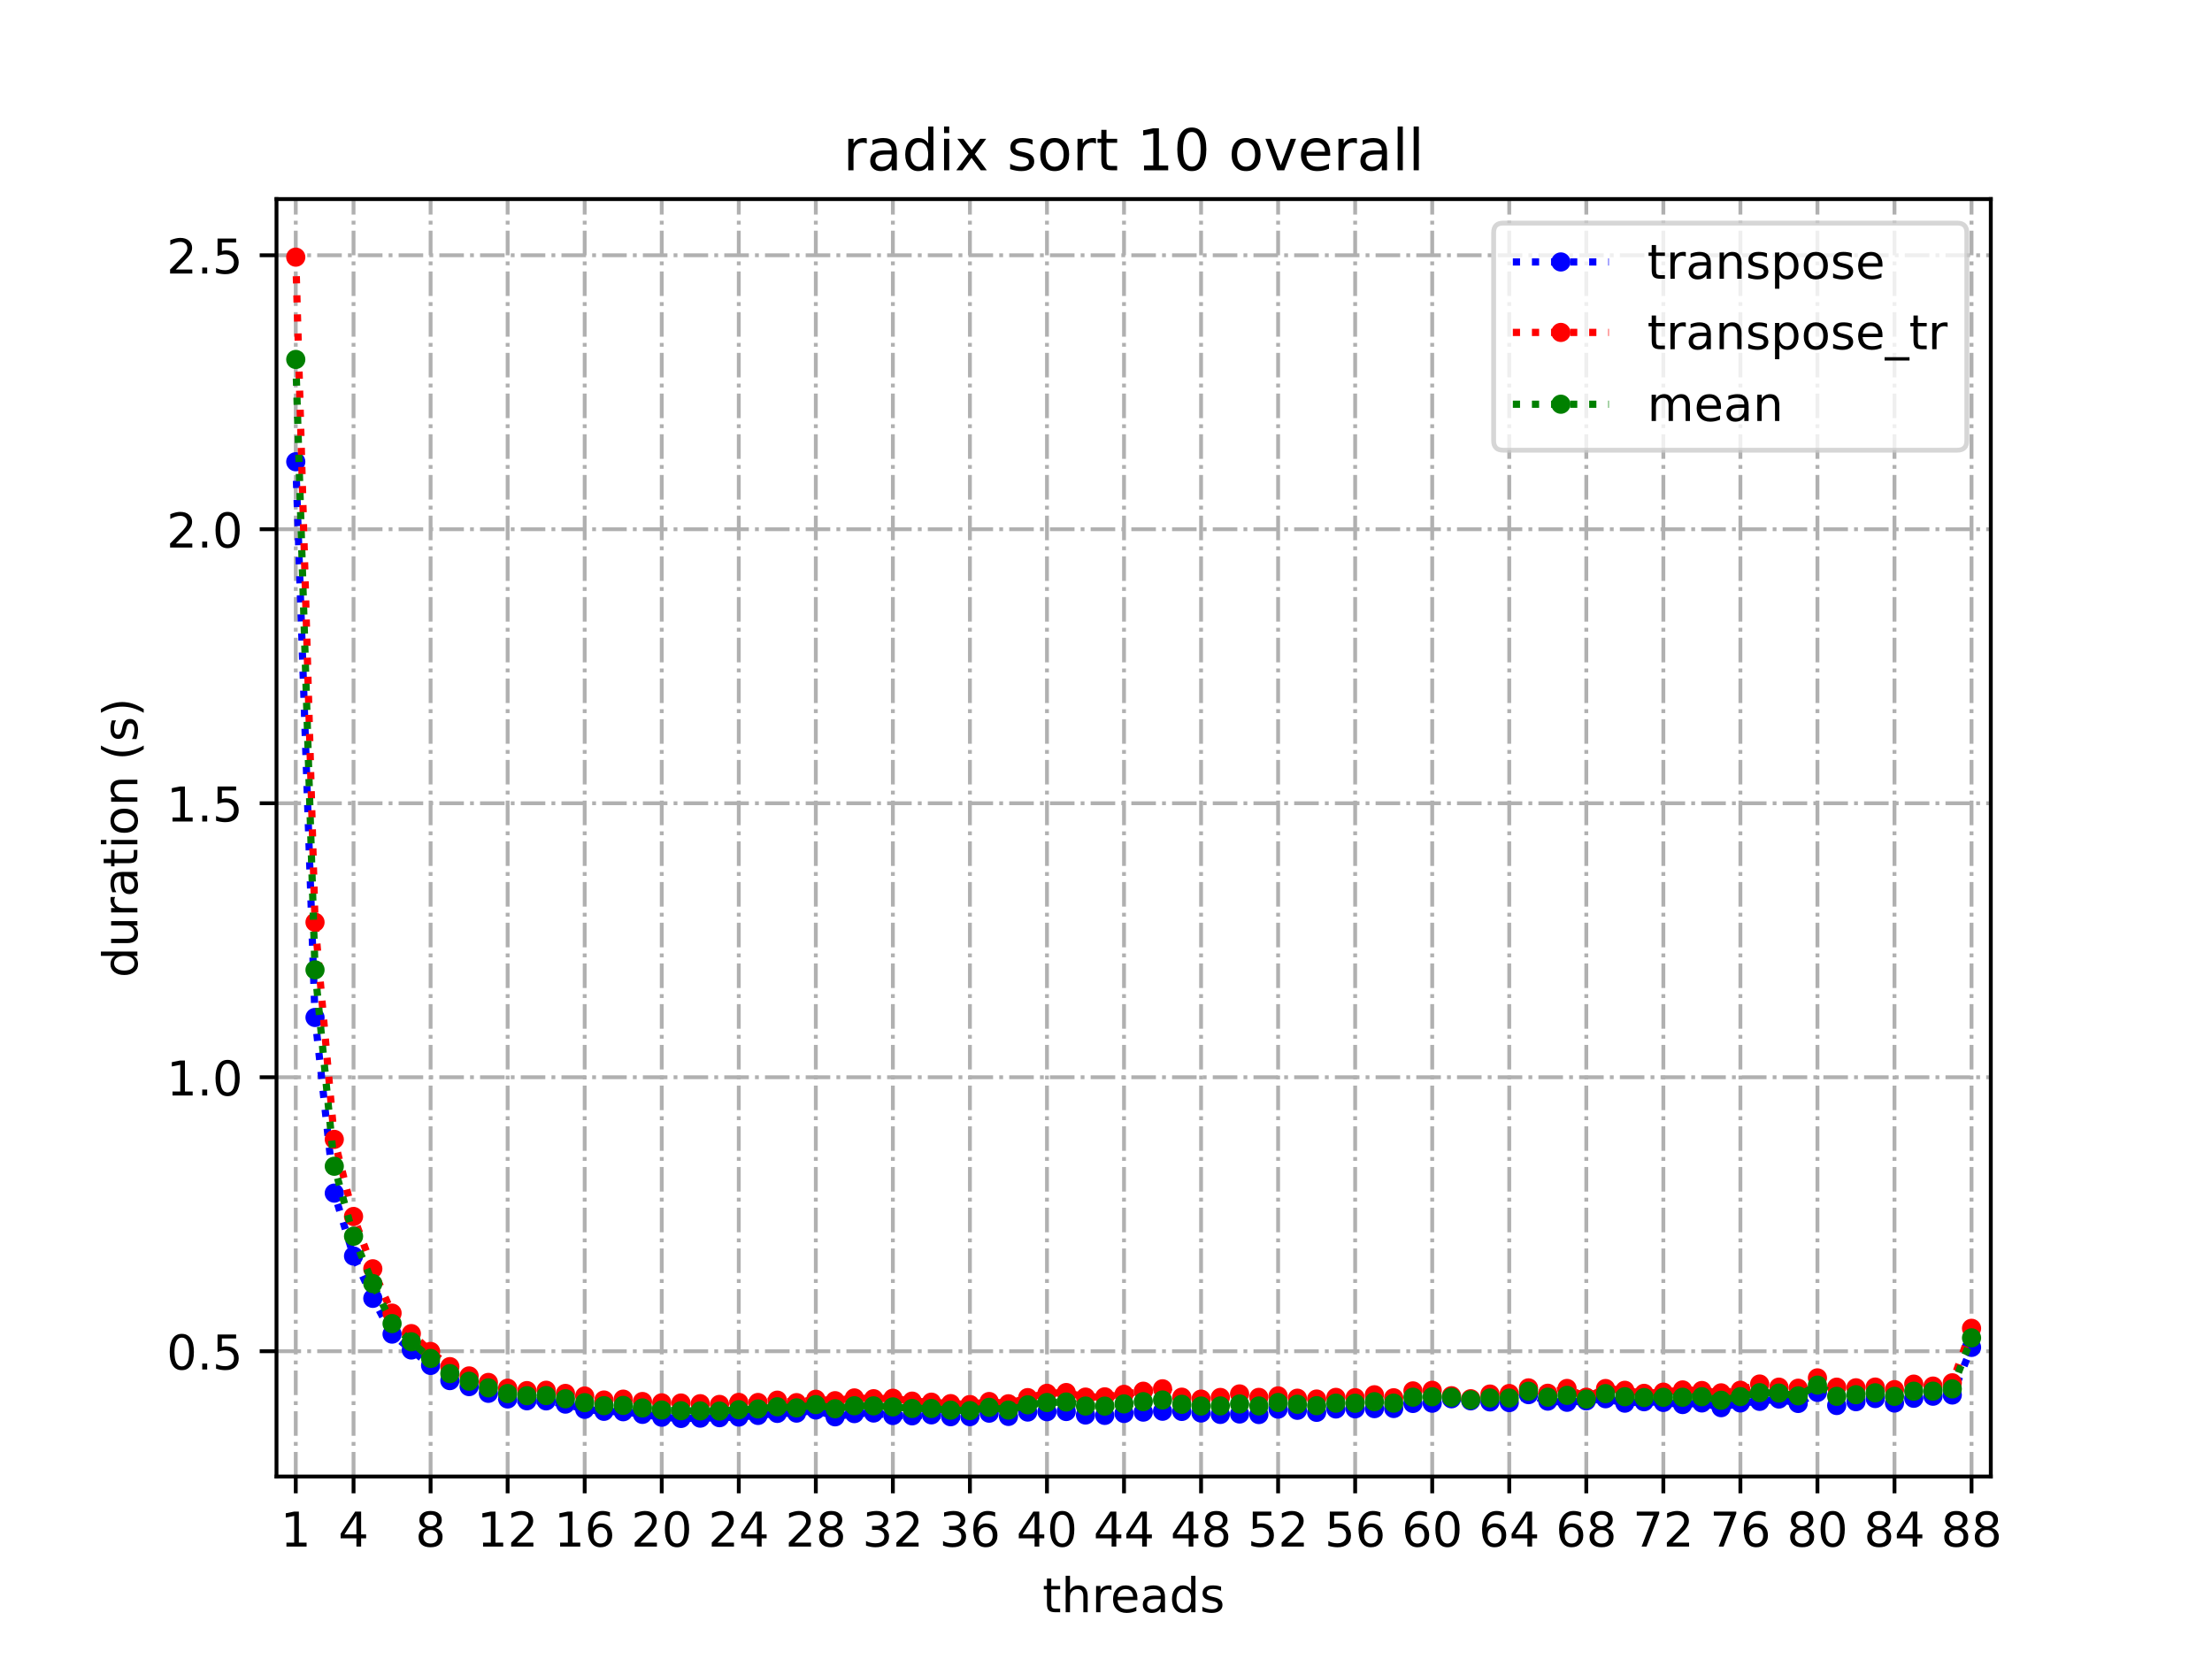 <?xml version="1.0" encoding="utf-8" standalone="no"?>
<!DOCTYPE svg PUBLIC "-//W3C//DTD SVG 1.1//EN"
  "http://www.w3.org/Graphics/SVG/1.1/DTD/svg11.dtd">
<!-- Created with matplotlib (https://matplotlib.org/) -->
<svg height="345.6pt" version="1.1" viewBox="0 0 460.8 345.6" width="460.8pt" xmlns="http://www.w3.org/2000/svg" xmlns:xlink="http://www.w3.org/1999/xlink">
 <defs>
  <style type="text/css">*{stroke-linecap:butt;stroke-linejoin:round;}</style>
 </defs>
 <g id="figure_1">
  <g id="patch_1">
   <path d="M 0 345.6 
L 460.8 345.6 
L 460.8 0 
L 0 0 
z
" style="fill:#ffffff;"/>
  </g>
  <g id="axes_1">
   <g id="patch_2">
    <path d="M 57.6 307.584 
L 414.72 307.584 
L 414.72 41.472 
L 57.6 41.472 
z
" style="fill:#ffffff;"/>
   </g>
   <g id="matplotlib.axis_1">
    <g id="xtick_1">
     <g id="line2d_1">
      <path clip-path="url(#pbcf52c74af)" d="M 61.613 307.584 
L 61.613 41.472 
" style="fill:none;stroke:#b0b0b0;stroke-dasharray:5.12,1.28,0.8,1.28;stroke-dashoffset:0;stroke-width:0.8;"/>
     </g>
     <g id="line2d_2">
      <defs>
       <path d="M 0 0 
L 0 3.5 
" id="mcba3ac9646" style="stroke:#000000;stroke-width:0.8;"/>
      </defs>
      <g>
       <use style="stroke:#000000;stroke-width:0.8;" x="61.613" xlink:href="#mcba3ac9646" y="307.584"/>
      </g>
     </g>
     <g id="text_1">
      <!-- 1 -->
      <g transform="translate(58.431 322.182)scale(0.1 -0.1)">
       <defs>
        <path d="M 12.406 8.297 
L 28.516 8.297 
L 28.516 63.922 
L 10.984 60.406 
L 10.984 69.391 
L 28.422 72.906 
L 38.281 72.906 
L 38.281 8.297 
L 54.391 8.297 
L 54.391 0 
L 12.406 0 
z
" id="DejaVuSans-49"/>
       </defs>
       <use xlink:href="#DejaVuSans-49"/>
      </g>
     </g>
    </g>
    <g id="xtick_2">
     <g id="line2d_3">
      <path clip-path="url(#pbcf52c74af)" d="M 73.65 307.584 
L 73.65 41.472 
" style="fill:none;stroke:#b0b0b0;stroke-dasharray:5.12,1.28,0.8,1.28;stroke-dashoffset:0;stroke-width:0.8;"/>
     </g>
     <g id="line2d_4">
      <g>
       <use style="stroke:#000000;stroke-width:0.8;" x="73.65" xlink:href="#mcba3ac9646" y="307.584"/>
      </g>
     </g>
     <g id="text_2">
      <!-- 4 -->
      <g transform="translate(70.469 322.182)scale(0.1 -0.1)">
       <defs>
        <path d="M 37.797 64.312 
L 12.891 25.391 
L 37.797 25.391 
z
M 35.203 72.906 
L 47.609 72.906 
L 47.609 25.391 
L 58.016 25.391 
L 58.016 17.188 
L 47.609 17.188 
L 47.609 0 
L 37.797 0 
L 37.797 17.188 
L 4.891 17.188 
L 4.891 26.703 
z
" id="DejaVuSans-52"/>
       </defs>
       <use xlink:href="#DejaVuSans-52"/>
      </g>
     </g>
    </g>
    <g id="xtick_3">
     <g id="line2d_5">
      <path clip-path="url(#pbcf52c74af)" d="M 89.701 307.584 
L 89.701 41.472 
" style="fill:none;stroke:#b0b0b0;stroke-dasharray:5.12,1.28,0.8,1.28;stroke-dashoffset:0;stroke-width:0.8;"/>
     </g>
     <g id="line2d_6">
      <g>
       <use style="stroke:#000000;stroke-width:0.8;" x="89.701" xlink:href="#mcba3ac9646" y="307.584"/>
      </g>
     </g>
     <g id="text_3">
      <!-- 8 -->
      <g transform="translate(86.519 322.182)scale(0.1 -0.1)">
       <defs>
        <path d="M 31.781 34.625 
Q 24.75 34.625 20.719 30.859 
Q 16.703 27.094 16.703 20.516 
Q 16.703 13.922 20.719 10.156 
Q 24.75 6.391 31.781 6.391 
Q 38.812 6.391 42.859 10.172 
Q 46.922 13.969 46.922 20.516 
Q 46.922 27.094 42.891 30.859 
Q 38.875 34.625 31.781 34.625 
z
M 21.922 38.812 
Q 15.578 40.375 12.031 44.719 
Q 8.5 49.078 8.5 55.328 
Q 8.5 64.062 14.719 69.141 
Q 20.953 74.219 31.781 74.219 
Q 42.672 74.219 48.875 69.141 
Q 55.078 64.062 55.078 55.328 
Q 55.078 49.078 51.531 44.719 
Q 48 40.375 41.703 38.812 
Q 48.828 37.156 52.797 32.312 
Q 56.781 27.484 56.781 20.516 
Q 56.781 9.906 50.312 4.234 
Q 43.844 -1.422 31.781 -1.422 
Q 19.734 -1.422 13.25 4.234 
Q 6.781 9.906 6.781 20.516 
Q 6.781 27.484 10.781 32.312 
Q 14.797 37.156 21.922 38.812 
z
M 18.312 54.391 
Q 18.312 48.734 21.844 45.562 
Q 25.391 42.391 31.781 42.391 
Q 38.141 42.391 41.719 45.562 
Q 45.312 48.734 45.312 54.391 
Q 45.312 60.062 41.719 63.234 
Q 38.141 66.406 31.781 66.406 
Q 25.391 66.406 21.844 63.234 
Q 18.312 60.062 18.312 54.391 
z
" id="DejaVuSans-56"/>
       </defs>
       <use xlink:href="#DejaVuSans-56"/>
      </g>
     </g>
    </g>
    <g id="xtick_4">
     <g id="line2d_7">
      <path clip-path="url(#pbcf52c74af)" d="M 105.751 307.584 
L 105.751 41.472 
" style="fill:none;stroke:#b0b0b0;stroke-dasharray:5.12,1.28,0.8,1.28;stroke-dashoffset:0;stroke-width:0.8;"/>
     </g>
     <g id="line2d_8">
      <g>
       <use style="stroke:#000000;stroke-width:0.8;" x="105.751" xlink:href="#mcba3ac9646" y="307.584"/>
      </g>
     </g>
     <g id="text_4">
      <!-- 12 -->
      <g transform="translate(99.389 322.182)scale(0.1 -0.1)">
       <defs>
        <path d="M 19.188 8.297 
L 53.609 8.297 
L 53.609 0 
L 7.328 0 
L 7.328 8.297 
Q 12.938 14.109 22.625 23.891 
Q 32.328 33.688 34.812 36.531 
Q 39.547 41.844 41.422 45.531 
Q 43.312 49.219 43.312 52.781 
Q 43.312 58.594 39.234 62.25 
Q 35.156 65.922 28.609 65.922 
Q 23.969 65.922 18.812 64.312 
Q 13.672 62.703 7.812 59.422 
L 7.812 69.391 
Q 13.766 71.781 18.938 73 
Q 24.125 74.219 28.422 74.219 
Q 39.75 74.219 46.484 68.547 
Q 53.219 62.891 53.219 53.422 
Q 53.219 48.922 51.531 44.891 
Q 49.859 40.875 45.406 35.406 
Q 44.188 33.984 37.641 27.219 
Q 31.109 20.453 19.188 8.297 
z
" id="DejaVuSans-50"/>
       </defs>
       <use xlink:href="#DejaVuSans-49"/>
       <use x="63.623" xlink:href="#DejaVuSans-50"/>
      </g>
     </g>
    </g>
    <g id="xtick_5">
     <g id="line2d_9">
      <path clip-path="url(#pbcf52c74af)" d="M 121.801 307.584 
L 121.801 41.472 
" style="fill:none;stroke:#b0b0b0;stroke-dasharray:5.12,1.28,0.8,1.28;stroke-dashoffset:0;stroke-width:0.8;"/>
     </g>
     <g id="line2d_10">
      <g>
       <use style="stroke:#000000;stroke-width:0.8;" x="121.801" xlink:href="#mcba3ac9646" y="307.584"/>
      </g>
     </g>
     <g id="text_5">
      <!-- 16 -->
      <g transform="translate(115.439 322.182)scale(0.1 -0.1)">
       <defs>
        <path d="M 33.016 40.375 
Q 26.375 40.375 22.484 35.828 
Q 18.609 31.297 18.609 23.391 
Q 18.609 15.531 22.484 10.953 
Q 26.375 6.391 33.016 6.391 
Q 39.656 6.391 43.531 10.953 
Q 47.406 15.531 47.406 23.391 
Q 47.406 31.297 43.531 35.828 
Q 39.656 40.375 33.016 40.375 
z
M 52.594 71.297 
L 52.594 62.312 
Q 48.875 64.062 45.094 64.984 
Q 41.312 65.922 37.594 65.922 
Q 27.828 65.922 22.672 59.328 
Q 17.531 52.734 16.797 39.406 
Q 19.672 43.656 24.016 45.922 
Q 28.375 48.188 33.594 48.188 
Q 44.578 48.188 50.953 41.516 
Q 57.328 34.859 57.328 23.391 
Q 57.328 12.156 50.688 5.359 
Q 44.047 -1.422 33.016 -1.422 
Q 20.359 -1.422 13.672 8.266 
Q 6.984 17.969 6.984 36.375 
Q 6.984 53.656 15.188 63.938 
Q 23.391 74.219 37.203 74.219 
Q 40.922 74.219 44.703 73.484 
Q 48.484 72.75 52.594 71.297 
z
" id="DejaVuSans-54"/>
       </defs>
       <use xlink:href="#DejaVuSans-49"/>
       <use x="63.623" xlink:href="#DejaVuSans-54"/>
      </g>
     </g>
    </g>
    <g id="xtick_6">
     <g id="line2d_11">
      <path clip-path="url(#pbcf52c74af)" d="M 137.852 307.584 
L 137.852 41.472 
" style="fill:none;stroke:#b0b0b0;stroke-dasharray:5.12,1.28,0.8,1.28;stroke-dashoffset:0;stroke-width:0.8;"/>
     </g>
     <g id="line2d_12">
      <g>
       <use style="stroke:#000000;stroke-width:0.8;" x="137.852" xlink:href="#mcba3ac9646" y="307.584"/>
      </g>
     </g>
     <g id="text_6">
      <!-- 20 -->
      <g transform="translate(131.489 322.182)scale(0.1 -0.1)">
       <defs>
        <path d="M 31.781 66.406 
Q 24.172 66.406 20.328 58.906 
Q 16.5 51.422 16.5 36.375 
Q 16.5 21.391 20.328 13.891 
Q 24.172 6.391 31.781 6.391 
Q 39.453 6.391 43.281 13.891 
Q 47.125 21.391 47.125 36.375 
Q 47.125 51.422 43.281 58.906 
Q 39.453 66.406 31.781 66.406 
z
M 31.781 74.219 
Q 44.047 74.219 50.516 64.516 
Q 56.984 54.828 56.984 36.375 
Q 56.984 17.969 50.516 8.266 
Q 44.047 -1.422 31.781 -1.422 
Q 19.531 -1.422 13.062 8.266 
Q 6.594 17.969 6.594 36.375 
Q 6.594 54.828 13.062 64.516 
Q 19.531 74.219 31.781 74.219 
z
" id="DejaVuSans-48"/>
       </defs>
       <use xlink:href="#DejaVuSans-50"/>
       <use x="63.623" xlink:href="#DejaVuSans-48"/>
      </g>
     </g>
    </g>
    <g id="xtick_7">
     <g id="line2d_13">
      <path clip-path="url(#pbcf52c74af)" d="M 153.902 307.584 
L 153.902 41.472 
" style="fill:none;stroke:#b0b0b0;stroke-dasharray:5.12,1.28,0.8,1.28;stroke-dashoffset:0;stroke-width:0.8;"/>
     </g>
     <g id="line2d_14">
      <g>
       <use style="stroke:#000000;stroke-width:0.8;" x="153.902" xlink:href="#mcba3ac9646" y="307.584"/>
      </g>
     </g>
     <g id="text_7">
      <!-- 24 -->
      <g transform="translate(147.54 322.182)scale(0.1 -0.1)">
       <use xlink:href="#DejaVuSans-50"/>
       <use x="63.623" xlink:href="#DejaVuSans-52"/>
      </g>
     </g>
    </g>
    <g id="xtick_8">
     <g id="line2d_15">
      <path clip-path="url(#pbcf52c74af)" d="M 169.952 307.584 
L 169.952 41.472 
" style="fill:none;stroke:#b0b0b0;stroke-dasharray:5.12,1.28,0.8,1.28;stroke-dashoffset:0;stroke-width:0.8;"/>
     </g>
     <g id="line2d_16">
      <g>
       <use style="stroke:#000000;stroke-width:0.8;" x="169.952" xlink:href="#mcba3ac9646" y="307.584"/>
      </g>
     </g>
     <g id="text_8">
      <!-- 28 -->
      <g transform="translate(163.59 322.182)scale(0.1 -0.1)">
       <use xlink:href="#DejaVuSans-50"/>
       <use x="63.623" xlink:href="#DejaVuSans-56"/>
      </g>
     </g>
    </g>
    <g id="xtick_9">
     <g id="line2d_17">
      <path clip-path="url(#pbcf52c74af)" d="M 186.003 307.584 
L 186.003 41.472 
" style="fill:none;stroke:#b0b0b0;stroke-dasharray:5.12,1.28,0.8,1.28;stroke-dashoffset:0;stroke-width:0.8;"/>
     </g>
     <g id="line2d_18">
      <g>
       <use style="stroke:#000000;stroke-width:0.8;" x="186.003" xlink:href="#mcba3ac9646" y="307.584"/>
      </g>
     </g>
     <g id="text_9">
      <!-- 32 -->
      <g transform="translate(179.64 322.182)scale(0.1 -0.1)">
       <defs>
        <path d="M 40.578 39.312 
Q 47.656 37.797 51.625 33 
Q 55.609 28.219 55.609 21.188 
Q 55.609 10.406 48.188 4.484 
Q 40.766 -1.422 27.094 -1.422 
Q 22.516 -1.422 17.656 -0.516 
Q 12.797 0.391 7.625 2.203 
L 7.625 11.719 
Q 11.719 9.328 16.594 8.109 
Q 21.484 6.891 26.812 6.891 
Q 36.078 6.891 40.938 10.547 
Q 45.797 14.203 45.797 21.188 
Q 45.797 27.641 41.281 31.266 
Q 36.766 34.906 28.719 34.906 
L 20.219 34.906 
L 20.219 43.016 
L 29.109 43.016 
Q 36.375 43.016 40.234 45.922 
Q 44.094 48.828 44.094 54.297 
Q 44.094 59.906 40.109 62.906 
Q 36.141 65.922 28.719 65.922 
Q 24.656 65.922 20.016 65.031 
Q 15.375 64.156 9.812 62.312 
L 9.812 71.094 
Q 15.438 72.656 20.344 73.438 
Q 25.25 74.219 29.594 74.219 
Q 40.828 74.219 47.359 69.109 
Q 53.906 64.016 53.906 55.328 
Q 53.906 49.266 50.438 45.094 
Q 46.969 40.922 40.578 39.312 
z
" id="DejaVuSans-51"/>
       </defs>
       <use xlink:href="#DejaVuSans-51"/>
       <use x="63.623" xlink:href="#DejaVuSans-50"/>
      </g>
     </g>
    </g>
    <g id="xtick_10">
     <g id="line2d_19">
      <path clip-path="url(#pbcf52c74af)" d="M 202.053 307.584 
L 202.053 41.472 
" style="fill:none;stroke:#b0b0b0;stroke-dasharray:5.12,1.28,0.8,1.28;stroke-dashoffset:0;stroke-width:0.8;"/>
     </g>
     <g id="line2d_20">
      <g>
       <use style="stroke:#000000;stroke-width:0.8;" x="202.053" xlink:href="#mcba3ac9646" y="307.584"/>
      </g>
     </g>
     <g id="text_10">
      <!-- 36 -->
      <g transform="translate(195.691 322.182)scale(0.1 -0.1)">
       <use xlink:href="#DejaVuSans-51"/>
       <use x="63.623" xlink:href="#DejaVuSans-54"/>
      </g>
     </g>
    </g>
    <g id="xtick_11">
     <g id="line2d_21">
      <path clip-path="url(#pbcf52c74af)" d="M 218.103 307.584 
L 218.103 41.472 
" style="fill:none;stroke:#b0b0b0;stroke-dasharray:5.12,1.28,0.8,1.28;stroke-dashoffset:0;stroke-width:0.8;"/>
     </g>
     <g id="line2d_22">
      <g>
       <use style="stroke:#000000;stroke-width:0.8;" x="218.103" xlink:href="#mcba3ac9646" y="307.584"/>
      </g>
     </g>
     <g id="text_11">
      <!-- 40 -->
      <g transform="translate(211.741 322.182)scale(0.1 -0.1)">
       <use xlink:href="#DejaVuSans-52"/>
       <use x="63.623" xlink:href="#DejaVuSans-48"/>
      </g>
     </g>
    </g>
    <g id="xtick_12">
     <g id="line2d_23">
      <path clip-path="url(#pbcf52c74af)" d="M 234.154 307.584 
L 234.154 41.472 
" style="fill:none;stroke:#b0b0b0;stroke-dasharray:5.12,1.28,0.8,1.28;stroke-dashoffset:0;stroke-width:0.8;"/>
     </g>
     <g id="line2d_24">
      <g>
       <use style="stroke:#000000;stroke-width:0.8;" x="234.154" xlink:href="#mcba3ac9646" y="307.584"/>
      </g>
     </g>
     <g id="text_12">
      <!-- 44 -->
      <g transform="translate(227.791 322.182)scale(0.1 -0.1)">
       <use xlink:href="#DejaVuSans-52"/>
       <use x="63.623" xlink:href="#DejaVuSans-52"/>
      </g>
     </g>
    </g>
    <g id="xtick_13">
     <g id="line2d_25">
      <path clip-path="url(#pbcf52c74af)" d="M 250.204 307.584 
L 250.204 41.472 
" style="fill:none;stroke:#b0b0b0;stroke-dasharray:5.12,1.28,0.8,1.28;stroke-dashoffset:0;stroke-width:0.8;"/>
     </g>
     <g id="line2d_26">
      <g>
       <use style="stroke:#000000;stroke-width:0.8;" x="250.204" xlink:href="#mcba3ac9646" y="307.584"/>
      </g>
     </g>
     <g id="text_13">
      <!-- 48 -->
      <g transform="translate(243.842 322.182)scale(0.1 -0.1)">
       <use xlink:href="#DejaVuSans-52"/>
       <use x="63.623" xlink:href="#DejaVuSans-56"/>
      </g>
     </g>
    </g>
    <g id="xtick_14">
     <g id="line2d_27">
      <path clip-path="url(#pbcf52c74af)" d="M 266.254 307.584 
L 266.254 41.472 
" style="fill:none;stroke:#b0b0b0;stroke-dasharray:5.12,1.28,0.8,1.28;stroke-dashoffset:0;stroke-width:0.8;"/>
     </g>
     <g id="line2d_28">
      <g>
       <use style="stroke:#000000;stroke-width:0.8;" x="266.254" xlink:href="#mcba3ac9646" y="307.584"/>
      </g>
     </g>
     <g id="text_14">
      <!-- 52 -->
      <g transform="translate(259.892 322.182)scale(0.1 -0.1)">
       <defs>
        <path d="M 10.797 72.906 
L 49.516 72.906 
L 49.516 64.594 
L 19.828 64.594 
L 19.828 46.734 
Q 21.969 47.469 24.109 47.828 
Q 26.266 48.188 28.422 48.188 
Q 40.625 48.188 47.75 41.5 
Q 54.891 34.812 54.891 23.391 
Q 54.891 11.625 47.562 5.094 
Q 40.234 -1.422 26.906 -1.422 
Q 22.312 -1.422 17.547 -0.641 
Q 12.797 0.141 7.719 1.703 
L 7.719 11.625 
Q 12.109 9.234 16.797 8.062 
Q 21.484 6.891 26.703 6.891 
Q 35.156 6.891 40.078 11.328 
Q 45.016 15.766 45.016 23.391 
Q 45.016 31 40.078 35.438 
Q 35.156 39.891 26.703 39.891 
Q 22.75 39.891 18.812 39.016 
Q 14.891 38.141 10.797 36.281 
z
" id="DejaVuSans-53"/>
       </defs>
       <use xlink:href="#DejaVuSans-53"/>
       <use x="63.623" xlink:href="#DejaVuSans-50"/>
      </g>
     </g>
    </g>
    <g id="xtick_15">
     <g id="line2d_29">
      <path clip-path="url(#pbcf52c74af)" d="M 282.305 307.584 
L 282.305 41.472 
" style="fill:none;stroke:#b0b0b0;stroke-dasharray:5.12,1.28,0.8,1.28;stroke-dashoffset:0;stroke-width:0.8;"/>
     </g>
     <g id="line2d_30">
      <g>
       <use style="stroke:#000000;stroke-width:0.8;" x="282.305" xlink:href="#mcba3ac9646" y="307.584"/>
      </g>
     </g>
     <g id="text_15">
      <!-- 56 -->
      <g transform="translate(275.942 322.182)scale(0.1 -0.1)">
       <use xlink:href="#DejaVuSans-53"/>
       <use x="63.623" xlink:href="#DejaVuSans-54"/>
      </g>
     </g>
    </g>
    <g id="xtick_16">
     <g id="line2d_31">
      <path clip-path="url(#pbcf52c74af)" d="M 298.355 307.584 
L 298.355 41.472 
" style="fill:none;stroke:#b0b0b0;stroke-dasharray:5.12,1.28,0.8,1.28;stroke-dashoffset:0;stroke-width:0.8;"/>
     </g>
     <g id="line2d_32">
      <g>
       <use style="stroke:#000000;stroke-width:0.8;" x="298.355" xlink:href="#mcba3ac9646" y="307.584"/>
      </g>
     </g>
     <g id="text_16">
      <!-- 60 -->
      <g transform="translate(291.993 322.182)scale(0.1 -0.1)">
       <use xlink:href="#DejaVuSans-54"/>
       <use x="63.623" xlink:href="#DejaVuSans-48"/>
      </g>
     </g>
    </g>
    <g id="xtick_17">
     <g id="line2d_33">
      <path clip-path="url(#pbcf52c74af)" d="M 314.405 307.584 
L 314.405 41.472 
" style="fill:none;stroke:#b0b0b0;stroke-dasharray:5.12,1.28,0.8,1.28;stroke-dashoffset:0;stroke-width:0.8;"/>
     </g>
     <g id="line2d_34">
      <g>
       <use style="stroke:#000000;stroke-width:0.8;" x="314.405" xlink:href="#mcba3ac9646" y="307.584"/>
      </g>
     </g>
     <g id="text_17">
      <!-- 64 -->
      <g transform="translate(308.043 322.182)scale(0.1 -0.1)">
       <use xlink:href="#DejaVuSans-54"/>
       <use x="63.623" xlink:href="#DejaVuSans-52"/>
      </g>
     </g>
    </g>
    <g id="xtick_18">
     <g id="line2d_35">
      <path clip-path="url(#pbcf52c74af)" d="M 330.456 307.584 
L 330.456 41.472 
" style="fill:none;stroke:#b0b0b0;stroke-dasharray:5.12,1.28,0.8,1.28;stroke-dashoffset:0;stroke-width:0.8;"/>
     </g>
     <g id="line2d_36">
      <g>
       <use style="stroke:#000000;stroke-width:0.8;" x="330.456" xlink:href="#mcba3ac9646" y="307.584"/>
      </g>
     </g>
     <g id="text_18">
      <!-- 68 -->
      <g transform="translate(324.093 322.182)scale(0.1 -0.1)">
       <use xlink:href="#DejaVuSans-54"/>
       <use x="63.623" xlink:href="#DejaVuSans-56"/>
      </g>
     </g>
    </g>
    <g id="xtick_19">
     <g id="line2d_37">
      <path clip-path="url(#pbcf52c74af)" d="M 346.506 307.584 
L 346.506 41.472 
" style="fill:none;stroke:#b0b0b0;stroke-dasharray:5.12,1.28,0.8,1.28;stroke-dashoffset:0;stroke-width:0.8;"/>
     </g>
     <g id="line2d_38">
      <g>
       <use style="stroke:#000000;stroke-width:0.8;" x="346.506" xlink:href="#mcba3ac9646" y="307.584"/>
      </g>
     </g>
     <g id="text_19">
      <!-- 72 -->
      <g transform="translate(340.144 322.182)scale(0.1 -0.1)">
       <defs>
        <path d="M 8.203 72.906 
L 55.078 72.906 
L 55.078 68.703 
L 28.609 0 
L 18.312 0 
L 43.219 64.594 
L 8.203 64.594 
z
" id="DejaVuSans-55"/>
       </defs>
       <use xlink:href="#DejaVuSans-55"/>
       <use x="63.623" xlink:href="#DejaVuSans-50"/>
      </g>
     </g>
    </g>
    <g id="xtick_20">
     <g id="line2d_39">
      <path clip-path="url(#pbcf52c74af)" d="M 362.556 307.584 
L 362.556 41.472 
" style="fill:none;stroke:#b0b0b0;stroke-dasharray:5.12,1.28,0.8,1.28;stroke-dashoffset:0;stroke-width:0.8;"/>
     </g>
     <g id="line2d_40">
      <g>
       <use style="stroke:#000000;stroke-width:0.8;" x="362.556" xlink:href="#mcba3ac9646" y="307.584"/>
      </g>
     </g>
     <g id="text_20">
      <!-- 76 -->
      <g transform="translate(356.194 322.182)scale(0.1 -0.1)">
       <use xlink:href="#DejaVuSans-55"/>
       <use x="63.623" xlink:href="#DejaVuSans-54"/>
      </g>
     </g>
    </g>
    <g id="xtick_21">
     <g id="line2d_41">
      <path clip-path="url(#pbcf52c74af)" d="M 378.607 307.584 
L 378.607 41.472 
" style="fill:none;stroke:#b0b0b0;stroke-dasharray:5.12,1.28,0.8,1.28;stroke-dashoffset:0;stroke-width:0.8;"/>
     </g>
     <g id="line2d_42">
      <g>
       <use style="stroke:#000000;stroke-width:0.8;" x="378.607" xlink:href="#mcba3ac9646" y="307.584"/>
      </g>
     </g>
     <g id="text_21">
      <!-- 80 -->
      <g transform="translate(372.244 322.182)scale(0.1 -0.1)">
       <use xlink:href="#DejaVuSans-56"/>
       <use x="63.623" xlink:href="#DejaVuSans-48"/>
      </g>
     </g>
    </g>
    <g id="xtick_22">
     <g id="line2d_43">
      <path clip-path="url(#pbcf52c74af)" d="M 394.657 307.584 
L 394.657 41.472 
" style="fill:none;stroke:#b0b0b0;stroke-dasharray:5.12,1.28,0.8,1.28;stroke-dashoffset:0;stroke-width:0.8;"/>
     </g>
     <g id="line2d_44">
      <g>
       <use style="stroke:#000000;stroke-width:0.8;" x="394.657" xlink:href="#mcba3ac9646" y="307.584"/>
      </g>
     </g>
     <g id="text_22">
      <!-- 84 -->
      <g transform="translate(388.295 322.182)scale(0.1 -0.1)">
       <use xlink:href="#DejaVuSans-56"/>
       <use x="63.623" xlink:href="#DejaVuSans-52"/>
      </g>
     </g>
    </g>
    <g id="xtick_23">
     <g id="line2d_45">
      <path clip-path="url(#pbcf52c74af)" d="M 410.707 307.584 
L 410.707 41.472 
" style="fill:none;stroke:#b0b0b0;stroke-dasharray:5.12,1.28,0.8,1.28;stroke-dashoffset:0;stroke-width:0.8;"/>
     </g>
     <g id="line2d_46">
      <g>
       <use style="stroke:#000000;stroke-width:0.8;" x="410.707" xlink:href="#mcba3ac9646" y="307.584"/>
      </g>
     </g>
     <g id="text_23">
      <!-- 88 -->
      <g transform="translate(404.345 322.182)scale(0.1 -0.1)">
       <use xlink:href="#DejaVuSans-56"/>
       <use x="63.623" xlink:href="#DejaVuSans-56"/>
      </g>
     </g>
    </g>
    <g id="text_24">
     <!-- threads -->
     <g transform="translate(217.169 335.861)scale(0.1 -0.1)">
      <defs>
       <path d="M 18.312 70.219 
L 18.312 54.688 
L 36.812 54.688 
L 36.812 47.703 
L 18.312 47.703 
L 18.312 18.016 
Q 18.312 11.328 20.141 9.422 
Q 21.969 7.516 27.594 7.516 
L 36.812 7.516 
L 36.812 0 
L 27.594 0 
Q 17.188 0 13.234 3.875 
Q 9.281 7.766 9.281 18.016 
L 9.281 47.703 
L 2.688 47.703 
L 2.688 54.688 
L 9.281 54.688 
L 9.281 70.219 
z
" id="DejaVuSans-116"/>
       <path d="M 54.891 33.016 
L 54.891 0 
L 45.906 0 
L 45.906 32.719 
Q 45.906 40.484 42.875 44.328 
Q 39.844 48.188 33.797 48.188 
Q 26.516 48.188 22.312 43.547 
Q 18.109 38.922 18.109 30.906 
L 18.109 0 
L 9.078 0 
L 9.078 75.984 
L 18.109 75.984 
L 18.109 46.188 
Q 21.344 51.125 25.703 53.562 
Q 30.078 56 35.797 56 
Q 45.219 56 50.047 50.172 
Q 54.891 44.344 54.891 33.016 
z
" id="DejaVuSans-104"/>
       <path d="M 41.109 46.297 
Q 39.594 47.172 37.812 47.578 
Q 36.031 48 33.891 48 
Q 26.266 48 22.188 43.047 
Q 18.109 38.094 18.109 28.812 
L 18.109 0 
L 9.078 0 
L 9.078 54.688 
L 18.109 54.688 
L 18.109 46.188 
Q 20.953 51.172 25.484 53.578 
Q 30.031 56 36.531 56 
Q 37.453 56 38.578 55.875 
Q 39.703 55.766 41.062 55.516 
z
" id="DejaVuSans-114"/>
       <path d="M 56.203 29.594 
L 56.203 25.203 
L 14.891 25.203 
Q 15.484 15.922 20.484 11.062 
Q 25.484 6.203 34.422 6.203 
Q 39.594 6.203 44.453 7.469 
Q 49.312 8.734 54.109 11.281 
L 54.109 2.781 
Q 49.266 0.734 44.188 -0.344 
Q 39.109 -1.422 33.891 -1.422 
Q 20.797 -1.422 13.156 6.188 
Q 5.516 13.812 5.516 26.812 
Q 5.516 40.234 12.766 48.109 
Q 20.016 56 32.328 56 
Q 43.359 56 49.781 48.891 
Q 56.203 41.797 56.203 29.594 
z
M 47.219 32.234 
Q 47.125 39.594 43.094 43.984 
Q 39.062 48.391 32.422 48.391 
Q 24.906 48.391 20.391 44.141 
Q 15.875 39.891 15.188 32.172 
z
" id="DejaVuSans-101"/>
       <path d="M 34.281 27.484 
Q 23.391 27.484 19.188 25 
Q 14.984 22.516 14.984 16.5 
Q 14.984 11.719 18.141 8.906 
Q 21.297 6.109 26.703 6.109 
Q 34.188 6.109 38.703 11.406 
Q 43.219 16.703 43.219 25.484 
L 43.219 27.484 
z
M 52.203 31.203 
L 52.203 0 
L 43.219 0 
L 43.219 8.297 
Q 40.141 3.328 35.547 0.953 
Q 30.953 -1.422 24.312 -1.422 
Q 15.922 -1.422 10.953 3.297 
Q 6 8.016 6 15.922 
Q 6 25.141 12.172 29.828 
Q 18.359 34.516 30.609 34.516 
L 43.219 34.516 
L 43.219 35.406 
Q 43.219 41.609 39.141 45 
Q 35.062 48.391 27.688 48.391 
Q 23 48.391 18.547 47.266 
Q 14.109 46.141 10.016 43.891 
L 10.016 52.203 
Q 14.938 54.109 19.578 55.047 
Q 24.219 56 28.609 56 
Q 40.484 56 46.344 49.844 
Q 52.203 43.703 52.203 31.203 
z
" id="DejaVuSans-97"/>
       <path d="M 45.406 46.391 
L 45.406 75.984 
L 54.391 75.984 
L 54.391 0 
L 45.406 0 
L 45.406 8.203 
Q 42.578 3.328 38.25 0.953 
Q 33.938 -1.422 27.875 -1.422 
Q 17.969 -1.422 11.734 6.484 
Q 5.516 14.406 5.516 27.297 
Q 5.516 40.188 11.734 48.094 
Q 17.969 56 27.875 56 
Q 33.938 56 38.25 53.625 
Q 42.578 51.266 45.406 46.391 
z
M 14.797 27.297 
Q 14.797 17.391 18.875 11.75 
Q 22.953 6.109 30.078 6.109 
Q 37.203 6.109 41.297 11.75 
Q 45.406 17.391 45.406 27.297 
Q 45.406 37.203 41.297 42.844 
Q 37.203 48.484 30.078 48.484 
Q 22.953 48.484 18.875 42.844 
Q 14.797 37.203 14.797 27.297 
z
" id="DejaVuSans-100"/>
       <path d="M 44.281 53.078 
L 44.281 44.578 
Q 40.484 46.531 36.375 47.5 
Q 32.281 48.484 27.875 48.484 
Q 21.188 48.484 17.844 46.438 
Q 14.5 44.391 14.5 40.281 
Q 14.5 37.156 16.891 35.375 
Q 19.281 33.594 26.516 31.984 
L 29.594 31.297 
Q 39.156 29.25 43.188 25.516 
Q 47.219 21.781 47.219 15.094 
Q 47.219 7.469 41.188 3.016 
Q 35.156 -1.422 24.609 -1.422 
Q 20.219 -1.422 15.453 -0.562 
Q 10.688 0.297 5.422 2 
L 5.422 11.281 
Q 10.406 8.688 15.234 7.391 
Q 20.062 6.109 24.812 6.109 
Q 31.156 6.109 34.562 8.281 
Q 37.984 10.453 37.984 14.406 
Q 37.984 18.062 35.516 20.016 
Q 33.062 21.969 24.703 23.781 
L 21.578 24.516 
Q 13.234 26.266 9.516 29.906 
Q 5.812 33.547 5.812 39.891 
Q 5.812 47.609 11.281 51.797 
Q 16.75 56 26.812 56 
Q 31.781 56 36.172 55.266 
Q 40.578 54.547 44.281 53.078 
z
" id="DejaVuSans-115"/>
      </defs>
      <use xlink:href="#DejaVuSans-116"/>
      <use x="39.209" xlink:href="#DejaVuSans-104"/>
      <use x="102.588" xlink:href="#DejaVuSans-114"/>
      <use x="141.451" xlink:href="#DejaVuSans-101"/>
      <use x="202.975" xlink:href="#DejaVuSans-97"/>
      <use x="264.254" xlink:href="#DejaVuSans-100"/>
      <use x="327.73" xlink:href="#DejaVuSans-115"/>
     </g>
    </g>
   </g>
   <g id="matplotlib.axis_2">
    <g id="ytick_1">
     <g id="line2d_47">
      <path clip-path="url(#pbcf52c74af)" d="M 57.6 281.49 
L 414.72 281.49 
" style="fill:none;stroke:#b0b0b0;stroke-dasharray:5.12,1.28,0.8,1.28;stroke-dashoffset:0;stroke-width:0.8;"/>
     </g>
     <g id="line2d_48">
      <defs>
       <path d="M 0 0 
L -3.5 0 
" id="mf5af853e64" style="stroke:#000000;stroke-width:0.8;"/>
      </defs>
      <g>
       <use style="stroke:#000000;stroke-width:0.8;" x="57.6" xlink:href="#mf5af853e64" y="281.49"/>
      </g>
     </g>
     <g id="text_25">
      <!-- 0.5 -->
      <g transform="translate(34.697 285.289)scale(0.1 -0.1)">
       <defs>
        <path d="M 10.688 12.406 
L 21 12.406 
L 21 0 
L 10.688 0 
z
" id="DejaVuSans-46"/>
       </defs>
       <use xlink:href="#DejaVuSans-48"/>
       <use x="63.623" xlink:href="#DejaVuSans-46"/>
       <use x="95.41" xlink:href="#DejaVuSans-53"/>
      </g>
     </g>
    </g>
    <g id="ytick_2">
     <g id="line2d_49">
      <path clip-path="url(#pbcf52c74af)" d="M 57.6 224.413 
L 414.72 224.413 
" style="fill:none;stroke:#b0b0b0;stroke-dasharray:5.12,1.28,0.8,1.28;stroke-dashoffset:0;stroke-width:0.8;"/>
     </g>
     <g id="line2d_50">
      <g>
       <use style="stroke:#000000;stroke-width:0.8;" x="57.6" xlink:href="#mf5af853e64" y="224.413"/>
      </g>
     </g>
     <g id="text_26">
      <!-- 1.0 -->
      <g transform="translate(34.697 228.212)scale(0.1 -0.1)">
       <use xlink:href="#DejaVuSans-49"/>
       <use x="63.623" xlink:href="#DejaVuSans-46"/>
       <use x="95.41" xlink:href="#DejaVuSans-48"/>
      </g>
     </g>
    </g>
    <g id="ytick_3">
     <g id="line2d_51">
      <path clip-path="url(#pbcf52c74af)" d="M 57.6 167.335 
L 414.72 167.335 
" style="fill:none;stroke:#b0b0b0;stroke-dasharray:5.12,1.28,0.8,1.28;stroke-dashoffset:0;stroke-width:0.8;"/>
     </g>
     <g id="line2d_52">
      <g>
       <use style="stroke:#000000;stroke-width:0.8;" x="57.6" xlink:href="#mf5af853e64" y="167.335"/>
      </g>
     </g>
     <g id="text_27">
      <!-- 1.5 -->
      <g transform="translate(34.697 171.134)scale(0.1 -0.1)">
       <use xlink:href="#DejaVuSans-49"/>
       <use x="63.623" xlink:href="#DejaVuSans-46"/>
       <use x="95.41" xlink:href="#DejaVuSans-53"/>
      </g>
     </g>
    </g>
    <g id="ytick_4">
     <g id="line2d_53">
      <path clip-path="url(#pbcf52c74af)" d="M 57.6 110.257 
L 414.72 110.257 
" style="fill:none;stroke:#b0b0b0;stroke-dasharray:5.12,1.28,0.8,1.28;stroke-dashoffset:0;stroke-width:0.8;"/>
     </g>
     <g id="line2d_54">
      <g>
       <use style="stroke:#000000;stroke-width:0.8;" x="57.6" xlink:href="#mf5af853e64" y="110.257"/>
      </g>
     </g>
     <g id="text_28">
      <!-- 2.0 -->
      <g transform="translate(34.697 114.057)scale(0.1 -0.1)">
       <use xlink:href="#DejaVuSans-50"/>
       <use x="63.623" xlink:href="#DejaVuSans-46"/>
       <use x="95.41" xlink:href="#DejaVuSans-48"/>
      </g>
     </g>
    </g>
    <g id="ytick_5">
     <g id="line2d_55">
      <path clip-path="url(#pbcf52c74af)" d="M 57.6 53.18 
L 414.72 53.18 
" style="fill:none;stroke:#b0b0b0;stroke-dasharray:5.12,1.28,0.8,1.28;stroke-dashoffset:0;stroke-width:0.8;"/>
     </g>
     <g id="line2d_56">
      <g>
       <use style="stroke:#000000;stroke-width:0.8;" x="57.6" xlink:href="#mf5af853e64" y="53.18"/>
      </g>
     </g>
     <g id="text_29">
      <!-- 2.5 -->
      <g transform="translate(34.697 56.979)scale(0.1 -0.1)">
       <use xlink:href="#DejaVuSans-50"/>
       <use x="63.623" xlink:href="#DejaVuSans-46"/>
       <use x="95.41" xlink:href="#DejaVuSans-53"/>
      </g>
     </g>
    </g>
    <g id="text_30">
     <!-- duration (s) -->
     <g transform="translate(28.617 203.663)rotate(-90)scale(0.1 -0.1)">
      <defs>
       <path d="M 8.5 21.578 
L 8.5 54.688 
L 17.484 54.688 
L 17.484 21.922 
Q 17.484 14.156 20.5 10.266 
Q 23.531 6.391 29.594 6.391 
Q 36.859 6.391 41.078 11.031 
Q 45.312 15.672 45.312 23.688 
L 45.312 54.688 
L 54.297 54.688 
L 54.297 0 
L 45.312 0 
L 45.312 8.406 
Q 42.047 3.422 37.719 1 
Q 33.406 -1.422 27.688 -1.422 
Q 18.266 -1.422 13.375 4.438 
Q 8.5 10.297 8.5 21.578 
z
M 31.109 56 
z
" id="DejaVuSans-117"/>
       <path d="M 9.422 54.688 
L 18.406 54.688 
L 18.406 0 
L 9.422 0 
z
M 9.422 75.984 
L 18.406 75.984 
L 18.406 64.594 
L 9.422 64.594 
z
" id="DejaVuSans-105"/>
       <path d="M 30.609 48.391 
Q 23.391 48.391 19.188 42.75 
Q 14.984 37.109 14.984 27.297 
Q 14.984 17.484 19.156 11.844 
Q 23.344 6.203 30.609 6.203 
Q 37.797 6.203 41.984 11.859 
Q 46.188 17.531 46.188 27.297 
Q 46.188 37.016 41.984 42.703 
Q 37.797 48.391 30.609 48.391 
z
M 30.609 56 
Q 42.328 56 49.016 48.375 
Q 55.719 40.766 55.719 27.297 
Q 55.719 13.875 49.016 6.219 
Q 42.328 -1.422 30.609 -1.422 
Q 18.844 -1.422 12.172 6.219 
Q 5.516 13.875 5.516 27.297 
Q 5.516 40.766 12.172 48.375 
Q 18.844 56 30.609 56 
z
" id="DejaVuSans-111"/>
       <path d="M 54.891 33.016 
L 54.891 0 
L 45.906 0 
L 45.906 32.719 
Q 45.906 40.484 42.875 44.328 
Q 39.844 48.188 33.797 48.188 
Q 26.516 48.188 22.312 43.547 
Q 18.109 38.922 18.109 30.906 
L 18.109 0 
L 9.078 0 
L 9.078 54.688 
L 18.109 54.688 
L 18.109 46.188 
Q 21.344 51.125 25.703 53.562 
Q 30.078 56 35.797 56 
Q 45.219 56 50.047 50.172 
Q 54.891 44.344 54.891 33.016 
z
" id="DejaVuSans-110"/>
       <path id="DejaVuSans-32"/>
       <path d="M 31 75.875 
Q 24.469 64.656 21.281 53.656 
Q 18.109 42.672 18.109 31.391 
Q 18.109 20.125 21.312 9.062 
Q 24.516 -2 31 -13.188 
L 23.188 -13.188 
Q 15.875 -1.703 12.234 9.375 
Q 8.594 20.453 8.594 31.391 
Q 8.594 42.281 12.203 53.312 
Q 15.828 64.359 23.188 75.875 
z
" id="DejaVuSans-40"/>
       <path d="M 8.016 75.875 
L 15.828 75.875 
Q 23.141 64.359 26.781 53.312 
Q 30.422 42.281 30.422 31.391 
Q 30.422 20.453 26.781 9.375 
Q 23.141 -1.703 15.828 -13.188 
L 8.016 -13.188 
Q 14.5 -2 17.703 9.062 
Q 20.906 20.125 20.906 31.391 
Q 20.906 42.672 17.703 53.656 
Q 14.5 64.656 8.016 75.875 
z
" id="DejaVuSans-41"/>
      </defs>
      <use xlink:href="#DejaVuSans-100"/>
      <use x="63.477" xlink:href="#DejaVuSans-117"/>
      <use x="126.855" xlink:href="#DejaVuSans-114"/>
      <use x="167.969" xlink:href="#DejaVuSans-97"/>
      <use x="229.248" xlink:href="#DejaVuSans-116"/>
      <use x="268.457" xlink:href="#DejaVuSans-105"/>
      <use x="296.24" xlink:href="#DejaVuSans-111"/>
      <use x="357.422" xlink:href="#DejaVuSans-110"/>
      <use x="420.801" xlink:href="#DejaVuSans-32"/>
      <use x="452.588" xlink:href="#DejaVuSans-40"/>
      <use x="491.602" xlink:href="#DejaVuSans-115"/>
      <use x="543.701" xlink:href="#DejaVuSans-41"/>
     </g>
    </g>
   </g>
   <g id="line2d_57">
    <path clip-path="url(#pbcf52c74af)" d="M 61.613 96.189 
L 65.625 211.957 
L 69.638 248.551 
L 73.65 261.653 
L 77.663 270.472 
L 81.676 277.917 
L 85.688 281.23 
L 89.701 284.446 
L 93.713 287.606 
L 97.726 288.857 
L 101.738 290.253 
L 105.751 291.427 
L 109.764 291.808 
L 113.776 291.826 
L 117.789 292.502 
L 121.801 293.586 
L 125.814 294.003 
L 129.827 294.089 
L 133.839 294.638 
L 137.852 295.236 
L 141.864 295.488 
L 145.877 295.424 
L 149.889 295.331 
L 153.902 295.197 
L 157.915 294.862 
L 161.927 294.438 
L 165.94 294.376 
L 169.952 293.723 
L 173.965 295.147 
L 177.978 294.481 
L 181.99 294.358 
L 186.003 294.878 
L 190.015 294.945 
L 194.028 294.74 
L 198.04 295.127 
L 202.053 295.115 
L 206.066 294.389 
L 210.078 295.065 
L 214.091 294.156 
L 218.103 294.082 
L 222.116 294.043 
L 226.129 294.77 
L 230.141 294.854 
L 234.154 294.449 
L 238.166 294.171 
L 242.179 293.987 
L 246.191 294.024 
L 250.204 294.357 
L 254.217 294.648 
L 258.229 294.564 
L 262.242 294.675 
L 266.254 293.545 
L 270.267 293.79 
L 274.28 294.215 
L 278.292 293.515 
L 282.305 293.484 
L 286.317 293.443 
L 290.33 293.415 
L 294.342 292.365 
L 298.355 292.316 
L 302.368 291.391 
L 306.38 291.822 
L 310.393 292.047 
L 314.405 292.187 
L 318.418 290.527 
L 322.431 291.878 
L 326.443 292.119 
L 330.456 291.828 
L 334.468 291.382 
L 338.481 292.302 
L 342.493 292.004 
L 346.506 292.155 
L 350.519 292.591 
L 354.531 292.258 
L 358.544 293.245 
L 362.556 292.258 
L 366.569 291.928 
L 370.582 291.441 
L 374.594 292.366 
L 378.607 290.055 
L 382.619 292.791 
L 386.632 291.996 
L 390.644 291.341 
L 394.657 292.278 
L 398.67 291.286 
L 402.682 290.858 
L 406.695 290.603 
L 410.707 280.686 
" style="fill:none;stroke:#0000ff;stroke-dasharray:1.5,2.475;stroke-dashoffset:0;stroke-width:1.5;"/>
    <defs>
     <path d="M 0 1.5 
C 0.398 1.5 0.779 1.342 1.061 1.061 
C 1.342 0.779 1.5 0.398 1.5 0 
C 1.5 -0.398 1.342 -0.779 1.061 -1.061 
C 0.779 -1.342 0.398 -1.5 0 -1.5 
C -0.398 -1.5 -0.779 -1.342 -1.061 -1.061 
C -1.342 -0.779 -1.5 -0.398 -1.5 0 
C -1.5 0.398 -1.342 0.779 -1.061 1.061 
C -0.779 1.342 -0.398 1.5 0 1.5 
z
" id="m0ca2a95653" style="stroke:#0000ff;"/>
    </defs>
    <g clip-path="url(#pbcf52c74af)">
     <use style="fill:#0000ff;stroke:#0000ff;" x="61.613" xlink:href="#m0ca2a95653" y="96.189"/>
     <use style="fill:#0000ff;stroke:#0000ff;" x="65.625" xlink:href="#m0ca2a95653" y="211.957"/>
     <use style="fill:#0000ff;stroke:#0000ff;" x="69.638" xlink:href="#m0ca2a95653" y="248.551"/>
     <use style="fill:#0000ff;stroke:#0000ff;" x="73.65" xlink:href="#m0ca2a95653" y="261.653"/>
     <use style="fill:#0000ff;stroke:#0000ff;" x="77.663" xlink:href="#m0ca2a95653" y="270.472"/>
     <use style="fill:#0000ff;stroke:#0000ff;" x="81.676" xlink:href="#m0ca2a95653" y="277.917"/>
     <use style="fill:#0000ff;stroke:#0000ff;" x="85.688" xlink:href="#m0ca2a95653" y="281.23"/>
     <use style="fill:#0000ff;stroke:#0000ff;" x="89.701" xlink:href="#m0ca2a95653" y="284.446"/>
     <use style="fill:#0000ff;stroke:#0000ff;" x="93.713" xlink:href="#m0ca2a95653" y="287.606"/>
     <use style="fill:#0000ff;stroke:#0000ff;" x="97.726" xlink:href="#m0ca2a95653" y="288.857"/>
     <use style="fill:#0000ff;stroke:#0000ff;" x="101.738" xlink:href="#m0ca2a95653" y="290.253"/>
     <use style="fill:#0000ff;stroke:#0000ff;" x="105.751" xlink:href="#m0ca2a95653" y="291.427"/>
     <use style="fill:#0000ff;stroke:#0000ff;" x="109.764" xlink:href="#m0ca2a95653" y="291.808"/>
     <use style="fill:#0000ff;stroke:#0000ff;" x="113.776" xlink:href="#m0ca2a95653" y="291.826"/>
     <use style="fill:#0000ff;stroke:#0000ff;" x="117.789" xlink:href="#m0ca2a95653" y="292.502"/>
     <use style="fill:#0000ff;stroke:#0000ff;" x="121.801" xlink:href="#m0ca2a95653" y="293.586"/>
     <use style="fill:#0000ff;stroke:#0000ff;" x="125.814" xlink:href="#m0ca2a95653" y="294.003"/>
     <use style="fill:#0000ff;stroke:#0000ff;" x="129.827" xlink:href="#m0ca2a95653" y="294.089"/>
     <use style="fill:#0000ff;stroke:#0000ff;" x="133.839" xlink:href="#m0ca2a95653" y="294.638"/>
     <use style="fill:#0000ff;stroke:#0000ff;" x="137.852" xlink:href="#m0ca2a95653" y="295.236"/>
     <use style="fill:#0000ff;stroke:#0000ff;" x="141.864" xlink:href="#m0ca2a95653" y="295.488"/>
     <use style="fill:#0000ff;stroke:#0000ff;" x="145.877" xlink:href="#m0ca2a95653" y="295.424"/>
     <use style="fill:#0000ff;stroke:#0000ff;" x="149.889" xlink:href="#m0ca2a95653" y="295.331"/>
     <use style="fill:#0000ff;stroke:#0000ff;" x="153.902" xlink:href="#m0ca2a95653" y="295.197"/>
     <use style="fill:#0000ff;stroke:#0000ff;" x="157.915" xlink:href="#m0ca2a95653" y="294.862"/>
     <use style="fill:#0000ff;stroke:#0000ff;" x="161.927" xlink:href="#m0ca2a95653" y="294.438"/>
     <use style="fill:#0000ff;stroke:#0000ff;" x="165.94" xlink:href="#m0ca2a95653" y="294.376"/>
     <use style="fill:#0000ff;stroke:#0000ff;" x="169.952" xlink:href="#m0ca2a95653" y="293.723"/>
     <use style="fill:#0000ff;stroke:#0000ff;" x="173.965" xlink:href="#m0ca2a95653" y="295.147"/>
     <use style="fill:#0000ff;stroke:#0000ff;" x="177.978" xlink:href="#m0ca2a95653" y="294.481"/>
     <use style="fill:#0000ff;stroke:#0000ff;" x="181.99" xlink:href="#m0ca2a95653" y="294.358"/>
     <use style="fill:#0000ff;stroke:#0000ff;" x="186.003" xlink:href="#m0ca2a95653" y="294.878"/>
     <use style="fill:#0000ff;stroke:#0000ff;" x="190.015" xlink:href="#m0ca2a95653" y="294.945"/>
     <use style="fill:#0000ff;stroke:#0000ff;" x="194.028" xlink:href="#m0ca2a95653" y="294.74"/>
     <use style="fill:#0000ff;stroke:#0000ff;" x="198.04" xlink:href="#m0ca2a95653" y="295.127"/>
     <use style="fill:#0000ff;stroke:#0000ff;" x="202.053" xlink:href="#m0ca2a95653" y="295.115"/>
     <use style="fill:#0000ff;stroke:#0000ff;" x="206.066" xlink:href="#m0ca2a95653" y="294.389"/>
     <use style="fill:#0000ff;stroke:#0000ff;" x="210.078" xlink:href="#m0ca2a95653" y="295.065"/>
     <use style="fill:#0000ff;stroke:#0000ff;" x="214.091" xlink:href="#m0ca2a95653" y="294.156"/>
     <use style="fill:#0000ff;stroke:#0000ff;" x="218.103" xlink:href="#m0ca2a95653" y="294.082"/>
     <use style="fill:#0000ff;stroke:#0000ff;" x="222.116" xlink:href="#m0ca2a95653" y="294.043"/>
     <use style="fill:#0000ff;stroke:#0000ff;" x="226.129" xlink:href="#m0ca2a95653" y="294.77"/>
     <use style="fill:#0000ff;stroke:#0000ff;" x="230.141" xlink:href="#m0ca2a95653" y="294.854"/>
     <use style="fill:#0000ff;stroke:#0000ff;" x="234.154" xlink:href="#m0ca2a95653" y="294.449"/>
     <use style="fill:#0000ff;stroke:#0000ff;" x="238.166" xlink:href="#m0ca2a95653" y="294.171"/>
     <use style="fill:#0000ff;stroke:#0000ff;" x="242.179" xlink:href="#m0ca2a95653" y="293.987"/>
     <use style="fill:#0000ff;stroke:#0000ff;" x="246.191" xlink:href="#m0ca2a95653" y="294.024"/>
     <use style="fill:#0000ff;stroke:#0000ff;" x="250.204" xlink:href="#m0ca2a95653" y="294.357"/>
     <use style="fill:#0000ff;stroke:#0000ff;" x="254.217" xlink:href="#m0ca2a95653" y="294.648"/>
     <use style="fill:#0000ff;stroke:#0000ff;" x="258.229" xlink:href="#m0ca2a95653" y="294.564"/>
     <use style="fill:#0000ff;stroke:#0000ff;" x="262.242" xlink:href="#m0ca2a95653" y="294.675"/>
     <use style="fill:#0000ff;stroke:#0000ff;" x="266.254" xlink:href="#m0ca2a95653" y="293.545"/>
     <use style="fill:#0000ff;stroke:#0000ff;" x="270.267" xlink:href="#m0ca2a95653" y="293.79"/>
     <use style="fill:#0000ff;stroke:#0000ff;" x="274.28" xlink:href="#m0ca2a95653" y="294.215"/>
     <use style="fill:#0000ff;stroke:#0000ff;" x="278.292" xlink:href="#m0ca2a95653" y="293.515"/>
     <use style="fill:#0000ff;stroke:#0000ff;" x="282.305" xlink:href="#m0ca2a95653" y="293.484"/>
     <use style="fill:#0000ff;stroke:#0000ff;" x="286.317" xlink:href="#m0ca2a95653" y="293.443"/>
     <use style="fill:#0000ff;stroke:#0000ff;" x="290.33" xlink:href="#m0ca2a95653" y="293.415"/>
     <use style="fill:#0000ff;stroke:#0000ff;" x="294.342" xlink:href="#m0ca2a95653" y="292.365"/>
     <use style="fill:#0000ff;stroke:#0000ff;" x="298.355" xlink:href="#m0ca2a95653" y="292.316"/>
     <use style="fill:#0000ff;stroke:#0000ff;" x="302.368" xlink:href="#m0ca2a95653" y="291.391"/>
     <use style="fill:#0000ff;stroke:#0000ff;" x="306.38" xlink:href="#m0ca2a95653" y="291.822"/>
     <use style="fill:#0000ff;stroke:#0000ff;" x="310.393" xlink:href="#m0ca2a95653" y="292.047"/>
     <use style="fill:#0000ff;stroke:#0000ff;" x="314.405" xlink:href="#m0ca2a95653" y="292.187"/>
     <use style="fill:#0000ff;stroke:#0000ff;" x="318.418" xlink:href="#m0ca2a95653" y="290.527"/>
     <use style="fill:#0000ff;stroke:#0000ff;" x="322.431" xlink:href="#m0ca2a95653" y="291.878"/>
     <use style="fill:#0000ff;stroke:#0000ff;" x="326.443" xlink:href="#m0ca2a95653" y="292.119"/>
     <use style="fill:#0000ff;stroke:#0000ff;" x="330.456" xlink:href="#m0ca2a95653" y="291.828"/>
     <use style="fill:#0000ff;stroke:#0000ff;" x="334.468" xlink:href="#m0ca2a95653" y="291.382"/>
     <use style="fill:#0000ff;stroke:#0000ff;" x="338.481" xlink:href="#m0ca2a95653" y="292.302"/>
     <use style="fill:#0000ff;stroke:#0000ff;" x="342.493" xlink:href="#m0ca2a95653" y="292.004"/>
     <use style="fill:#0000ff;stroke:#0000ff;" x="346.506" xlink:href="#m0ca2a95653" y="292.155"/>
     <use style="fill:#0000ff;stroke:#0000ff;" x="350.519" xlink:href="#m0ca2a95653" y="292.591"/>
     <use style="fill:#0000ff;stroke:#0000ff;" x="354.531" xlink:href="#m0ca2a95653" y="292.258"/>
     <use style="fill:#0000ff;stroke:#0000ff;" x="358.544" xlink:href="#m0ca2a95653" y="293.245"/>
     <use style="fill:#0000ff;stroke:#0000ff;" x="362.556" xlink:href="#m0ca2a95653" y="292.258"/>
     <use style="fill:#0000ff;stroke:#0000ff;" x="366.569" xlink:href="#m0ca2a95653" y="291.928"/>
     <use style="fill:#0000ff;stroke:#0000ff;" x="370.582" xlink:href="#m0ca2a95653" y="291.441"/>
     <use style="fill:#0000ff;stroke:#0000ff;" x="374.594" xlink:href="#m0ca2a95653" y="292.366"/>
     <use style="fill:#0000ff;stroke:#0000ff;" x="378.607" xlink:href="#m0ca2a95653" y="290.055"/>
     <use style="fill:#0000ff;stroke:#0000ff;" x="382.619" xlink:href="#m0ca2a95653" y="292.791"/>
     <use style="fill:#0000ff;stroke:#0000ff;" x="386.632" xlink:href="#m0ca2a95653" y="291.996"/>
     <use style="fill:#0000ff;stroke:#0000ff;" x="390.644" xlink:href="#m0ca2a95653" y="291.341"/>
     <use style="fill:#0000ff;stroke:#0000ff;" x="394.657" xlink:href="#m0ca2a95653" y="292.278"/>
     <use style="fill:#0000ff;stroke:#0000ff;" x="398.67" xlink:href="#m0ca2a95653" y="291.286"/>
     <use style="fill:#0000ff;stroke:#0000ff;" x="402.682" xlink:href="#m0ca2a95653" y="290.858"/>
     <use style="fill:#0000ff;stroke:#0000ff;" x="406.695" xlink:href="#m0ca2a95653" y="290.603"/>
     <use style="fill:#0000ff;stroke:#0000ff;" x="410.707" xlink:href="#m0ca2a95653" y="280.686"/>
    </g>
   </g>
   <g id="line2d_58">
    <path clip-path="url(#pbcf52c74af)" d="M 61.613 53.568 
L 65.625 192.121 
L 69.638 237.353 
L 73.65 253.418 
L 77.663 264.316 
L 81.676 273.549 
L 85.688 277.815 
L 89.701 281.532 
L 93.713 284.692 
L 97.726 286.628 
L 101.738 287.986 
L 105.751 289.187 
L 109.764 289.688 
L 113.776 289.617 
L 117.789 290.278 
L 121.801 290.814 
L 125.814 291.651 
L 129.827 291.467 
L 133.839 291.963 
L 137.852 292.236 
L 141.864 292.273 
L 145.877 292.415 
L 149.889 292.569 
L 153.902 292.145 
L 157.915 292.162 
L 161.927 291.683 
L 165.94 292.194 
L 169.952 291.495 
L 173.965 291.79 
L 177.978 291.214 
L 181.99 291.379 
L 186.003 291.284 
L 190.015 291.882 
L 194.028 292.098 
L 198.04 292.4 
L 202.053 292.587 
L 206.066 291.962 
L 210.078 292.435 
L 214.091 291.151 
L 218.103 290.255 
L 222.116 290.092 
L 226.129 291.044 
L 230.141 290.99 
L 234.154 290.471 
L 238.166 289.817 
L 242.179 289.312 
L 246.191 291.059 
L 250.204 291.46 
L 254.217 291.115 
L 258.229 290.38 
L 262.242 291.102 
L 266.254 290.789 
L 270.267 291.274 
L 274.28 291.447 
L 278.292 291.1 
L 282.305 291.162 
L 286.317 290.558 
L 290.33 291.183 
L 294.342 289.749 
L 298.355 289.629 
L 302.368 290.756 
L 306.38 291.383 
L 310.393 290.406 
L 314.405 290.296 
L 318.418 289.121 
L 322.431 290.242 
L 326.443 289.242 
L 330.456 291.069 
L 334.468 289.258 
L 338.481 289.628 
L 342.493 290.265 
L 346.506 290.01 
L 350.519 289.548 
L 354.531 289.669 
L 358.544 290.157 
L 362.556 289.621 
L 366.569 288.319 
L 370.582 288.969 
L 374.594 289.193 
L 378.607 287.039 
L 382.619 288.974 
L 386.632 289.103 
L 390.644 288.952 
L 394.657 289.489 
L 398.67 288.341 
L 402.682 288.746 
L 406.695 288.066 
L 410.707 276.715 
" style="fill:none;stroke:#ff0000;stroke-dasharray:1.5,2.475;stroke-dashoffset:0;stroke-width:1.5;"/>
    <defs>
     <path d="M 0 1.5 
C 0.398 1.5 0.779 1.342 1.061 1.061 
C 1.342 0.779 1.5 0.398 1.5 0 
C 1.5 -0.398 1.342 -0.779 1.061 -1.061 
C 0.779 -1.342 0.398 -1.5 0 -1.5 
C -0.398 -1.5 -0.779 -1.342 -1.061 -1.061 
C -1.342 -0.779 -1.5 -0.398 -1.5 0 
C -1.5 0.398 -1.342 0.779 -1.061 1.061 
C -0.779 1.342 -0.398 1.5 0 1.5 
z
" id="m3e15638f9e" style="stroke:#ff0000;"/>
    </defs>
    <g clip-path="url(#pbcf52c74af)">
     <use style="fill:#ff0000;stroke:#ff0000;" x="61.613" xlink:href="#m3e15638f9e" y="53.568"/>
     <use style="fill:#ff0000;stroke:#ff0000;" x="65.625" xlink:href="#m3e15638f9e" y="192.121"/>
     <use style="fill:#ff0000;stroke:#ff0000;" x="69.638" xlink:href="#m3e15638f9e" y="237.353"/>
     <use style="fill:#ff0000;stroke:#ff0000;" x="73.65" xlink:href="#m3e15638f9e" y="253.418"/>
     <use style="fill:#ff0000;stroke:#ff0000;" x="77.663" xlink:href="#m3e15638f9e" y="264.316"/>
     <use style="fill:#ff0000;stroke:#ff0000;" x="81.676" xlink:href="#m3e15638f9e" y="273.549"/>
     <use style="fill:#ff0000;stroke:#ff0000;" x="85.688" xlink:href="#m3e15638f9e" y="277.815"/>
     <use style="fill:#ff0000;stroke:#ff0000;" x="89.701" xlink:href="#m3e15638f9e" y="281.532"/>
     <use style="fill:#ff0000;stroke:#ff0000;" x="93.713" xlink:href="#m3e15638f9e" y="284.692"/>
     <use style="fill:#ff0000;stroke:#ff0000;" x="97.726" xlink:href="#m3e15638f9e" y="286.628"/>
     <use style="fill:#ff0000;stroke:#ff0000;" x="101.738" xlink:href="#m3e15638f9e" y="287.986"/>
     <use style="fill:#ff0000;stroke:#ff0000;" x="105.751" xlink:href="#m3e15638f9e" y="289.187"/>
     <use style="fill:#ff0000;stroke:#ff0000;" x="109.764" xlink:href="#m3e15638f9e" y="289.688"/>
     <use style="fill:#ff0000;stroke:#ff0000;" x="113.776" xlink:href="#m3e15638f9e" y="289.617"/>
     <use style="fill:#ff0000;stroke:#ff0000;" x="117.789" xlink:href="#m3e15638f9e" y="290.278"/>
     <use style="fill:#ff0000;stroke:#ff0000;" x="121.801" xlink:href="#m3e15638f9e" y="290.814"/>
     <use style="fill:#ff0000;stroke:#ff0000;" x="125.814" xlink:href="#m3e15638f9e" y="291.651"/>
     <use style="fill:#ff0000;stroke:#ff0000;" x="129.827" xlink:href="#m3e15638f9e" y="291.467"/>
     <use style="fill:#ff0000;stroke:#ff0000;" x="133.839" xlink:href="#m3e15638f9e" y="291.963"/>
     <use style="fill:#ff0000;stroke:#ff0000;" x="137.852" xlink:href="#m3e15638f9e" y="292.236"/>
     <use style="fill:#ff0000;stroke:#ff0000;" x="141.864" xlink:href="#m3e15638f9e" y="292.273"/>
     <use style="fill:#ff0000;stroke:#ff0000;" x="145.877" xlink:href="#m3e15638f9e" y="292.415"/>
     <use style="fill:#ff0000;stroke:#ff0000;" x="149.889" xlink:href="#m3e15638f9e" y="292.569"/>
     <use style="fill:#ff0000;stroke:#ff0000;" x="153.902" xlink:href="#m3e15638f9e" y="292.145"/>
     <use style="fill:#ff0000;stroke:#ff0000;" x="157.915" xlink:href="#m3e15638f9e" y="292.162"/>
     <use style="fill:#ff0000;stroke:#ff0000;" x="161.927" xlink:href="#m3e15638f9e" y="291.683"/>
     <use style="fill:#ff0000;stroke:#ff0000;" x="165.94" xlink:href="#m3e15638f9e" y="292.194"/>
     <use style="fill:#ff0000;stroke:#ff0000;" x="169.952" xlink:href="#m3e15638f9e" y="291.495"/>
     <use style="fill:#ff0000;stroke:#ff0000;" x="173.965" xlink:href="#m3e15638f9e" y="291.79"/>
     <use style="fill:#ff0000;stroke:#ff0000;" x="177.978" xlink:href="#m3e15638f9e" y="291.214"/>
     <use style="fill:#ff0000;stroke:#ff0000;" x="181.99" xlink:href="#m3e15638f9e" y="291.379"/>
     <use style="fill:#ff0000;stroke:#ff0000;" x="186.003" xlink:href="#m3e15638f9e" y="291.284"/>
     <use style="fill:#ff0000;stroke:#ff0000;" x="190.015" xlink:href="#m3e15638f9e" y="291.882"/>
     <use style="fill:#ff0000;stroke:#ff0000;" x="194.028" xlink:href="#m3e15638f9e" y="292.098"/>
     <use style="fill:#ff0000;stroke:#ff0000;" x="198.04" xlink:href="#m3e15638f9e" y="292.4"/>
     <use style="fill:#ff0000;stroke:#ff0000;" x="202.053" xlink:href="#m3e15638f9e" y="292.587"/>
     <use style="fill:#ff0000;stroke:#ff0000;" x="206.066" xlink:href="#m3e15638f9e" y="291.962"/>
     <use style="fill:#ff0000;stroke:#ff0000;" x="210.078" xlink:href="#m3e15638f9e" y="292.435"/>
     <use style="fill:#ff0000;stroke:#ff0000;" x="214.091" xlink:href="#m3e15638f9e" y="291.151"/>
     <use style="fill:#ff0000;stroke:#ff0000;" x="218.103" xlink:href="#m3e15638f9e" y="290.255"/>
     <use style="fill:#ff0000;stroke:#ff0000;" x="222.116" xlink:href="#m3e15638f9e" y="290.092"/>
     <use style="fill:#ff0000;stroke:#ff0000;" x="226.129" xlink:href="#m3e15638f9e" y="291.044"/>
     <use style="fill:#ff0000;stroke:#ff0000;" x="230.141" xlink:href="#m3e15638f9e" y="290.99"/>
     <use style="fill:#ff0000;stroke:#ff0000;" x="234.154" xlink:href="#m3e15638f9e" y="290.471"/>
     <use style="fill:#ff0000;stroke:#ff0000;" x="238.166" xlink:href="#m3e15638f9e" y="289.817"/>
     <use style="fill:#ff0000;stroke:#ff0000;" x="242.179" xlink:href="#m3e15638f9e" y="289.312"/>
     <use style="fill:#ff0000;stroke:#ff0000;" x="246.191" xlink:href="#m3e15638f9e" y="291.059"/>
     <use style="fill:#ff0000;stroke:#ff0000;" x="250.204" xlink:href="#m3e15638f9e" y="291.46"/>
     <use style="fill:#ff0000;stroke:#ff0000;" x="254.217" xlink:href="#m3e15638f9e" y="291.115"/>
     <use style="fill:#ff0000;stroke:#ff0000;" x="258.229" xlink:href="#m3e15638f9e" y="290.38"/>
     <use style="fill:#ff0000;stroke:#ff0000;" x="262.242" xlink:href="#m3e15638f9e" y="291.102"/>
     <use style="fill:#ff0000;stroke:#ff0000;" x="266.254" xlink:href="#m3e15638f9e" y="290.789"/>
     <use style="fill:#ff0000;stroke:#ff0000;" x="270.267" xlink:href="#m3e15638f9e" y="291.274"/>
     <use style="fill:#ff0000;stroke:#ff0000;" x="274.28" xlink:href="#m3e15638f9e" y="291.447"/>
     <use style="fill:#ff0000;stroke:#ff0000;" x="278.292" xlink:href="#m3e15638f9e" y="291.1"/>
     <use style="fill:#ff0000;stroke:#ff0000;" x="282.305" xlink:href="#m3e15638f9e" y="291.162"/>
     <use style="fill:#ff0000;stroke:#ff0000;" x="286.317" xlink:href="#m3e15638f9e" y="290.558"/>
     <use style="fill:#ff0000;stroke:#ff0000;" x="290.33" xlink:href="#m3e15638f9e" y="291.183"/>
     <use style="fill:#ff0000;stroke:#ff0000;" x="294.342" xlink:href="#m3e15638f9e" y="289.749"/>
     <use style="fill:#ff0000;stroke:#ff0000;" x="298.355" xlink:href="#m3e15638f9e" y="289.629"/>
     <use style="fill:#ff0000;stroke:#ff0000;" x="302.368" xlink:href="#m3e15638f9e" y="290.756"/>
     <use style="fill:#ff0000;stroke:#ff0000;" x="306.38" xlink:href="#m3e15638f9e" y="291.383"/>
     <use style="fill:#ff0000;stroke:#ff0000;" x="310.393" xlink:href="#m3e15638f9e" y="290.406"/>
     <use style="fill:#ff0000;stroke:#ff0000;" x="314.405" xlink:href="#m3e15638f9e" y="290.296"/>
     <use style="fill:#ff0000;stroke:#ff0000;" x="318.418" xlink:href="#m3e15638f9e" y="289.121"/>
     <use style="fill:#ff0000;stroke:#ff0000;" x="322.431" xlink:href="#m3e15638f9e" y="290.242"/>
     <use style="fill:#ff0000;stroke:#ff0000;" x="326.443" xlink:href="#m3e15638f9e" y="289.242"/>
     <use style="fill:#ff0000;stroke:#ff0000;" x="330.456" xlink:href="#m3e15638f9e" y="291.069"/>
     <use style="fill:#ff0000;stroke:#ff0000;" x="334.468" xlink:href="#m3e15638f9e" y="289.258"/>
     <use style="fill:#ff0000;stroke:#ff0000;" x="338.481" xlink:href="#m3e15638f9e" y="289.628"/>
     <use style="fill:#ff0000;stroke:#ff0000;" x="342.493" xlink:href="#m3e15638f9e" y="290.265"/>
     <use style="fill:#ff0000;stroke:#ff0000;" x="346.506" xlink:href="#m3e15638f9e" y="290.01"/>
     <use style="fill:#ff0000;stroke:#ff0000;" x="350.519" xlink:href="#m3e15638f9e" y="289.548"/>
     <use style="fill:#ff0000;stroke:#ff0000;" x="354.531" xlink:href="#m3e15638f9e" y="289.669"/>
     <use style="fill:#ff0000;stroke:#ff0000;" x="358.544" xlink:href="#m3e15638f9e" y="290.157"/>
     <use style="fill:#ff0000;stroke:#ff0000;" x="362.556" xlink:href="#m3e15638f9e" y="289.621"/>
     <use style="fill:#ff0000;stroke:#ff0000;" x="366.569" xlink:href="#m3e15638f9e" y="288.319"/>
     <use style="fill:#ff0000;stroke:#ff0000;" x="370.582" xlink:href="#m3e15638f9e" y="288.969"/>
     <use style="fill:#ff0000;stroke:#ff0000;" x="374.594" xlink:href="#m3e15638f9e" y="289.193"/>
     <use style="fill:#ff0000;stroke:#ff0000;" x="378.607" xlink:href="#m3e15638f9e" y="287.039"/>
     <use style="fill:#ff0000;stroke:#ff0000;" x="382.619" xlink:href="#m3e15638f9e" y="288.974"/>
     <use style="fill:#ff0000;stroke:#ff0000;" x="386.632" xlink:href="#m3e15638f9e" y="289.103"/>
     <use style="fill:#ff0000;stroke:#ff0000;" x="390.644" xlink:href="#m3e15638f9e" y="288.952"/>
     <use style="fill:#ff0000;stroke:#ff0000;" x="394.657" xlink:href="#m3e15638f9e" y="289.489"/>
     <use style="fill:#ff0000;stroke:#ff0000;" x="398.67" xlink:href="#m3e15638f9e" y="288.341"/>
     <use style="fill:#ff0000;stroke:#ff0000;" x="402.682" xlink:href="#m3e15638f9e" y="288.746"/>
     <use style="fill:#ff0000;stroke:#ff0000;" x="406.695" xlink:href="#m3e15638f9e" y="288.066"/>
     <use style="fill:#ff0000;stroke:#ff0000;" x="410.707" xlink:href="#m3e15638f9e" y="276.715"/>
    </g>
   </g>
   <g id="line2d_59">
    <path clip-path="url(#pbcf52c74af)" d="M 61.613 74.879 
L 65.625 202.039 
L 69.638 242.952 
L 73.65 257.535 
L 77.663 267.394 
L 81.676 275.733 
L 85.688 279.523 
L 89.701 282.989 
L 93.713 286.149 
L 97.726 287.742 
L 101.738 289.119 
L 105.751 290.307 
L 109.764 290.748 
L 113.776 290.722 
L 117.789 291.39 
L 121.801 292.2 
L 125.814 292.827 
L 129.827 292.778 
L 133.839 293.301 
L 137.852 293.736 
L 141.864 293.881 
L 145.877 293.919 
L 149.889 293.95 
L 153.902 293.671 
L 157.915 293.512 
L 161.927 293.06 
L 165.94 293.285 
L 169.952 292.609 
L 173.965 293.468 
L 177.978 292.848 
L 181.99 292.869 
L 186.003 293.081 
L 190.015 293.413 
L 194.028 293.419 
L 198.04 293.763 
L 202.053 293.851 
L 206.066 293.176 
L 210.078 293.75 
L 214.091 292.654 
L 218.103 292.168 
L 222.116 292.068 
L 226.129 292.907 
L 230.141 292.922 
L 234.154 292.46 
L 238.166 291.994 
L 242.179 291.649 
L 246.191 292.542 
L 250.204 292.908 
L 254.217 292.881 
L 258.229 292.472 
L 262.242 292.888 
L 266.254 292.167 
L 270.267 292.532 
L 274.28 292.831 
L 278.292 292.307 
L 282.305 292.323 
L 286.317 292 
L 290.33 292.299 
L 294.342 291.057 
L 298.355 290.973 
L 302.368 291.074 
L 306.38 291.603 
L 310.393 291.226 
L 314.405 291.241 
L 318.418 289.824 
L 322.431 291.06 
L 326.443 290.68 
L 330.456 291.448 
L 334.468 290.32 
L 338.481 290.965 
L 342.493 291.134 
L 346.506 291.082 
L 350.519 291.07 
L 354.531 290.963 
L 358.544 291.701 
L 362.556 290.94 
L 366.569 290.124 
L 370.582 290.205 
L 374.594 290.78 
L 378.607 288.547 
L 382.619 290.883 
L 386.632 290.55 
L 390.644 290.147 
L 394.657 290.884 
L 398.67 289.813 
L 402.682 289.802 
L 406.695 289.334 
L 410.707 278.701 
" style="fill:none;stroke:#008000;stroke-dasharray:1.5,2.475;stroke-dashoffset:0;stroke-width:1.5;"/>
    <defs>
     <path d="M 0 1.5 
C 0.398 1.5 0.779 1.342 1.061 1.061 
C 1.342 0.779 1.5 0.398 1.5 0 
C 1.5 -0.398 1.342 -0.779 1.061 -1.061 
C 0.779 -1.342 0.398 -1.5 0 -1.5 
C -0.398 -1.5 -0.779 -1.342 -1.061 -1.061 
C -1.342 -0.779 -1.5 -0.398 -1.5 0 
C -1.5 0.398 -1.342 0.779 -1.061 1.061 
C -0.779 1.342 -0.398 1.5 0 1.5 
z
" id="m1cd9bc7089" style="stroke:#008000;"/>
    </defs>
    <g clip-path="url(#pbcf52c74af)">
     <use style="fill:#008000;stroke:#008000;" x="61.613" xlink:href="#m1cd9bc7089" y="74.879"/>
     <use style="fill:#008000;stroke:#008000;" x="65.625" xlink:href="#m1cd9bc7089" y="202.039"/>
     <use style="fill:#008000;stroke:#008000;" x="69.638" xlink:href="#m1cd9bc7089" y="242.952"/>
     <use style="fill:#008000;stroke:#008000;" x="73.65" xlink:href="#m1cd9bc7089" y="257.535"/>
     <use style="fill:#008000;stroke:#008000;" x="77.663" xlink:href="#m1cd9bc7089" y="267.394"/>
     <use style="fill:#008000;stroke:#008000;" x="81.676" xlink:href="#m1cd9bc7089" y="275.733"/>
     <use style="fill:#008000;stroke:#008000;" x="85.688" xlink:href="#m1cd9bc7089" y="279.523"/>
     <use style="fill:#008000;stroke:#008000;" x="89.701" xlink:href="#m1cd9bc7089" y="282.989"/>
     <use style="fill:#008000;stroke:#008000;" x="93.713" xlink:href="#m1cd9bc7089" y="286.149"/>
     <use style="fill:#008000;stroke:#008000;" x="97.726" xlink:href="#m1cd9bc7089" y="287.742"/>
     <use style="fill:#008000;stroke:#008000;" x="101.738" xlink:href="#m1cd9bc7089" y="289.119"/>
     <use style="fill:#008000;stroke:#008000;" x="105.751" xlink:href="#m1cd9bc7089" y="290.307"/>
     <use style="fill:#008000;stroke:#008000;" x="109.764" xlink:href="#m1cd9bc7089" y="290.748"/>
     <use style="fill:#008000;stroke:#008000;" x="113.776" xlink:href="#m1cd9bc7089" y="290.722"/>
     <use style="fill:#008000;stroke:#008000;" x="117.789" xlink:href="#m1cd9bc7089" y="291.39"/>
     <use style="fill:#008000;stroke:#008000;" x="121.801" xlink:href="#m1cd9bc7089" y="292.2"/>
     <use style="fill:#008000;stroke:#008000;" x="125.814" xlink:href="#m1cd9bc7089" y="292.827"/>
     <use style="fill:#008000;stroke:#008000;" x="129.827" xlink:href="#m1cd9bc7089" y="292.778"/>
     <use style="fill:#008000;stroke:#008000;" x="133.839" xlink:href="#m1cd9bc7089" y="293.301"/>
     <use style="fill:#008000;stroke:#008000;" x="137.852" xlink:href="#m1cd9bc7089" y="293.736"/>
     <use style="fill:#008000;stroke:#008000;" x="141.864" xlink:href="#m1cd9bc7089" y="293.881"/>
     <use style="fill:#008000;stroke:#008000;" x="145.877" xlink:href="#m1cd9bc7089" y="293.919"/>
     <use style="fill:#008000;stroke:#008000;" x="149.889" xlink:href="#m1cd9bc7089" y="293.95"/>
     <use style="fill:#008000;stroke:#008000;" x="153.902" xlink:href="#m1cd9bc7089" y="293.671"/>
     <use style="fill:#008000;stroke:#008000;" x="157.915" xlink:href="#m1cd9bc7089" y="293.512"/>
     <use style="fill:#008000;stroke:#008000;" x="161.927" xlink:href="#m1cd9bc7089" y="293.06"/>
     <use style="fill:#008000;stroke:#008000;" x="165.94" xlink:href="#m1cd9bc7089" y="293.285"/>
     <use style="fill:#008000;stroke:#008000;" x="169.952" xlink:href="#m1cd9bc7089" y="292.609"/>
     <use style="fill:#008000;stroke:#008000;" x="173.965" xlink:href="#m1cd9bc7089" y="293.468"/>
     <use style="fill:#008000;stroke:#008000;" x="177.978" xlink:href="#m1cd9bc7089" y="292.848"/>
     <use style="fill:#008000;stroke:#008000;" x="181.99" xlink:href="#m1cd9bc7089" y="292.869"/>
     <use style="fill:#008000;stroke:#008000;" x="186.003" xlink:href="#m1cd9bc7089" y="293.081"/>
     <use style="fill:#008000;stroke:#008000;" x="190.015" xlink:href="#m1cd9bc7089" y="293.413"/>
     <use style="fill:#008000;stroke:#008000;" x="194.028" xlink:href="#m1cd9bc7089" y="293.419"/>
     <use style="fill:#008000;stroke:#008000;" x="198.04" xlink:href="#m1cd9bc7089" y="293.763"/>
     <use style="fill:#008000;stroke:#008000;" x="202.053" xlink:href="#m1cd9bc7089" y="293.851"/>
     <use style="fill:#008000;stroke:#008000;" x="206.066" xlink:href="#m1cd9bc7089" y="293.176"/>
     <use style="fill:#008000;stroke:#008000;" x="210.078" xlink:href="#m1cd9bc7089" y="293.75"/>
     <use style="fill:#008000;stroke:#008000;" x="214.091" xlink:href="#m1cd9bc7089" y="292.654"/>
     <use style="fill:#008000;stroke:#008000;" x="218.103" xlink:href="#m1cd9bc7089" y="292.168"/>
     <use style="fill:#008000;stroke:#008000;" x="222.116" xlink:href="#m1cd9bc7089" y="292.068"/>
     <use style="fill:#008000;stroke:#008000;" x="226.129" xlink:href="#m1cd9bc7089" y="292.907"/>
     <use style="fill:#008000;stroke:#008000;" x="230.141" xlink:href="#m1cd9bc7089" y="292.922"/>
     <use style="fill:#008000;stroke:#008000;" x="234.154" xlink:href="#m1cd9bc7089" y="292.46"/>
     <use style="fill:#008000;stroke:#008000;" x="238.166" xlink:href="#m1cd9bc7089" y="291.994"/>
     <use style="fill:#008000;stroke:#008000;" x="242.179" xlink:href="#m1cd9bc7089" y="291.649"/>
     <use style="fill:#008000;stroke:#008000;" x="246.191" xlink:href="#m1cd9bc7089" y="292.542"/>
     <use style="fill:#008000;stroke:#008000;" x="250.204" xlink:href="#m1cd9bc7089" y="292.908"/>
     <use style="fill:#008000;stroke:#008000;" x="254.217" xlink:href="#m1cd9bc7089" y="292.881"/>
     <use style="fill:#008000;stroke:#008000;" x="258.229" xlink:href="#m1cd9bc7089" y="292.472"/>
     <use style="fill:#008000;stroke:#008000;" x="262.242" xlink:href="#m1cd9bc7089" y="292.888"/>
     <use style="fill:#008000;stroke:#008000;" x="266.254" xlink:href="#m1cd9bc7089" y="292.167"/>
     <use style="fill:#008000;stroke:#008000;" x="270.267" xlink:href="#m1cd9bc7089" y="292.532"/>
     <use style="fill:#008000;stroke:#008000;" x="274.28" xlink:href="#m1cd9bc7089" y="292.831"/>
     <use style="fill:#008000;stroke:#008000;" x="278.292" xlink:href="#m1cd9bc7089" y="292.307"/>
     <use style="fill:#008000;stroke:#008000;" x="282.305" xlink:href="#m1cd9bc7089" y="292.323"/>
     <use style="fill:#008000;stroke:#008000;" x="286.317" xlink:href="#m1cd9bc7089" y="292"/>
     <use style="fill:#008000;stroke:#008000;" x="290.33" xlink:href="#m1cd9bc7089" y="292.299"/>
     <use style="fill:#008000;stroke:#008000;" x="294.342" xlink:href="#m1cd9bc7089" y="291.057"/>
     <use style="fill:#008000;stroke:#008000;" x="298.355" xlink:href="#m1cd9bc7089" y="290.973"/>
     <use style="fill:#008000;stroke:#008000;" x="302.368" xlink:href="#m1cd9bc7089" y="291.074"/>
     <use style="fill:#008000;stroke:#008000;" x="306.38" xlink:href="#m1cd9bc7089" y="291.603"/>
     <use style="fill:#008000;stroke:#008000;" x="310.393" xlink:href="#m1cd9bc7089" y="291.226"/>
     <use style="fill:#008000;stroke:#008000;" x="314.405" xlink:href="#m1cd9bc7089" y="291.241"/>
     <use style="fill:#008000;stroke:#008000;" x="318.418" xlink:href="#m1cd9bc7089" y="289.824"/>
     <use style="fill:#008000;stroke:#008000;" x="322.431" xlink:href="#m1cd9bc7089" y="291.06"/>
     <use style="fill:#008000;stroke:#008000;" x="326.443" xlink:href="#m1cd9bc7089" y="290.68"/>
     <use style="fill:#008000;stroke:#008000;" x="330.456" xlink:href="#m1cd9bc7089" y="291.448"/>
     <use style="fill:#008000;stroke:#008000;" x="334.468" xlink:href="#m1cd9bc7089" y="290.32"/>
     <use style="fill:#008000;stroke:#008000;" x="338.481" xlink:href="#m1cd9bc7089" y="290.965"/>
     <use style="fill:#008000;stroke:#008000;" x="342.493" xlink:href="#m1cd9bc7089" y="291.134"/>
     <use style="fill:#008000;stroke:#008000;" x="346.506" xlink:href="#m1cd9bc7089" y="291.082"/>
     <use style="fill:#008000;stroke:#008000;" x="350.519" xlink:href="#m1cd9bc7089" y="291.07"/>
     <use style="fill:#008000;stroke:#008000;" x="354.531" xlink:href="#m1cd9bc7089" y="290.963"/>
     <use style="fill:#008000;stroke:#008000;" x="358.544" xlink:href="#m1cd9bc7089" y="291.701"/>
     <use style="fill:#008000;stroke:#008000;" x="362.556" xlink:href="#m1cd9bc7089" y="290.94"/>
     <use style="fill:#008000;stroke:#008000;" x="366.569" xlink:href="#m1cd9bc7089" y="290.124"/>
     <use style="fill:#008000;stroke:#008000;" x="370.582" xlink:href="#m1cd9bc7089" y="290.205"/>
     <use style="fill:#008000;stroke:#008000;" x="374.594" xlink:href="#m1cd9bc7089" y="290.78"/>
     <use style="fill:#008000;stroke:#008000;" x="378.607" xlink:href="#m1cd9bc7089" y="288.547"/>
     <use style="fill:#008000;stroke:#008000;" x="382.619" xlink:href="#m1cd9bc7089" y="290.883"/>
     <use style="fill:#008000;stroke:#008000;" x="386.632" xlink:href="#m1cd9bc7089" y="290.55"/>
     <use style="fill:#008000;stroke:#008000;" x="390.644" xlink:href="#m1cd9bc7089" y="290.147"/>
     <use style="fill:#008000;stroke:#008000;" x="394.657" xlink:href="#m1cd9bc7089" y="290.884"/>
     <use style="fill:#008000;stroke:#008000;" x="398.67" xlink:href="#m1cd9bc7089" y="289.813"/>
     <use style="fill:#008000;stroke:#008000;" x="402.682" xlink:href="#m1cd9bc7089" y="289.802"/>
     <use style="fill:#008000;stroke:#008000;" x="406.695" xlink:href="#m1cd9bc7089" y="289.334"/>
     <use style="fill:#008000;stroke:#008000;" x="410.707" xlink:href="#m1cd9bc7089" y="278.701"/>
    </g>
   </g>
   <g id="patch_3">
    <path d="M 57.6 307.584 
L 57.6 41.472 
" style="fill:none;stroke:#000000;stroke-linecap:square;stroke-linejoin:miter;stroke-width:0.8;"/>
   </g>
   <g id="patch_4">
    <path d="M 414.72 307.584 
L 414.72 41.472 
" style="fill:none;stroke:#000000;stroke-linecap:square;stroke-linejoin:miter;stroke-width:0.8;"/>
   </g>
   <g id="patch_5">
    <path d="M 57.6 307.584 
L 414.72 307.584 
" style="fill:none;stroke:#000000;stroke-linecap:square;stroke-linejoin:miter;stroke-width:0.8;"/>
   </g>
   <g id="patch_6">
    <path d="M 57.6 41.472 
L 414.72 41.472 
" style="fill:none;stroke:#000000;stroke-linecap:square;stroke-linejoin:miter;stroke-width:0.8;"/>
   </g>
   <g id="text_31">
    <!-- radix sort 10 overall -->
    <g transform="translate(175.627 35.472)scale(0.12 -0.12)">
     <defs>
      <path d="M 54.891 54.688 
L 35.109 28.078 
L 55.906 0 
L 45.312 0 
L 29.391 21.484 
L 13.484 0 
L 2.875 0 
L 24.125 28.609 
L 4.688 54.688 
L 15.281 54.688 
L 29.781 35.203 
L 44.281 54.688 
z
" id="DejaVuSans-120"/>
      <path d="M 2.984 54.688 
L 12.5 54.688 
L 29.594 8.797 
L 46.688 54.688 
L 56.203 54.688 
L 35.688 0 
L 23.484 0 
z
" id="DejaVuSans-118"/>
      <path d="M 9.422 75.984 
L 18.406 75.984 
L 18.406 0 
L 9.422 0 
z
" id="DejaVuSans-108"/>
     </defs>
     <use xlink:href="#DejaVuSans-114"/>
     <use x="41.113" xlink:href="#DejaVuSans-97"/>
     <use x="102.393" xlink:href="#DejaVuSans-100"/>
     <use x="165.869" xlink:href="#DejaVuSans-105"/>
     <use x="193.652" xlink:href="#DejaVuSans-120"/>
     <use x="252.832" xlink:href="#DejaVuSans-32"/>
     <use x="284.619" xlink:href="#DejaVuSans-115"/>
     <use x="336.719" xlink:href="#DejaVuSans-111"/>
     <use x="397.9" xlink:href="#DejaVuSans-114"/>
     <use x="439.014" xlink:href="#DejaVuSans-116"/>
     <use x="478.223" xlink:href="#DejaVuSans-32"/>
     <use x="510.01" xlink:href="#DejaVuSans-49"/>
     <use x="573.633" xlink:href="#DejaVuSans-48"/>
     <use x="637.256" xlink:href="#DejaVuSans-32"/>
     <use x="669.043" xlink:href="#DejaVuSans-111"/>
     <use x="730.225" xlink:href="#DejaVuSans-118"/>
     <use x="789.404" xlink:href="#DejaVuSans-101"/>
     <use x="850.928" xlink:href="#DejaVuSans-114"/>
     <use x="892.041" xlink:href="#DejaVuSans-97"/>
     <use x="953.32" xlink:href="#DejaVuSans-108"/>
     <use x="981.104" xlink:href="#DejaVuSans-108"/>
    </g>
   </g>
   <g id="legend_1">
    <g id="patch_7">
     <path d="M 313.153 93.784 
L 407.72 93.784 
Q 409.72 93.784 409.72 91.784 
L 409.72 48.472 
Q 409.72 46.472 407.72 46.472 
L 313.153 46.472 
Q 311.153 46.472 311.153 48.472 
L 311.153 91.784 
Q 311.153 93.784 313.153 93.784 
z
" style="fill:#ffffff;opacity:0.8;stroke:#cccccc;stroke-linejoin:miter;"/>
    </g>
    <g id="line2d_60">
     <path d="M 315.153 54.57 
L 335.153 54.57 
" style="fill:none;stroke:#0000ff;stroke-dasharray:1.5,2.475;stroke-dashoffset:0;stroke-width:1.5;"/>
    </g>
    <g id="line2d_61">
     <g>
      <use style="fill:#0000ff;stroke:#0000ff;" x="325.153" xlink:href="#m0ca2a95653" y="54.57"/>
     </g>
    </g>
    <g id="text_32">
     <!-- transpose -->
     <g transform="translate(343.153 58.07)scale(0.1 -0.1)">
      <defs>
       <path d="M 18.109 8.203 
L 18.109 -20.797 
L 9.078 -20.797 
L 9.078 54.688 
L 18.109 54.688 
L 18.109 46.391 
Q 20.953 51.266 25.266 53.625 
Q 29.594 56 35.594 56 
Q 45.562 56 51.781 48.094 
Q 58.016 40.188 58.016 27.297 
Q 58.016 14.406 51.781 6.484 
Q 45.562 -1.422 35.594 -1.422 
Q 29.594 -1.422 25.266 0.953 
Q 20.953 3.328 18.109 8.203 
z
M 48.688 27.297 
Q 48.688 37.203 44.609 42.844 
Q 40.531 48.484 33.406 48.484 
Q 26.266 48.484 22.188 42.844 
Q 18.109 37.203 18.109 27.297 
Q 18.109 17.391 22.188 11.75 
Q 26.266 6.109 33.406 6.109 
Q 40.531 6.109 44.609 11.75 
Q 48.688 17.391 48.688 27.297 
z
" id="DejaVuSans-112"/>
      </defs>
      <use xlink:href="#DejaVuSans-116"/>
      <use x="39.209" xlink:href="#DejaVuSans-114"/>
      <use x="80.322" xlink:href="#DejaVuSans-97"/>
      <use x="141.602" xlink:href="#DejaVuSans-110"/>
      <use x="204.98" xlink:href="#DejaVuSans-115"/>
      <use x="257.08" xlink:href="#DejaVuSans-112"/>
      <use x="320.557" xlink:href="#DejaVuSans-111"/>
      <use x="381.738" xlink:href="#DejaVuSans-115"/>
      <use x="433.838" xlink:href="#DejaVuSans-101"/>
     </g>
    </g>
    <g id="line2d_62">
     <path d="M 315.153 69.249 
L 335.153 69.249 
" style="fill:none;stroke:#ff0000;stroke-dasharray:1.5,2.475;stroke-dashoffset:0;stroke-width:1.5;"/>
    </g>
    <g id="line2d_63">
     <g>
      <use style="fill:#ff0000;stroke:#ff0000;" x="325.153" xlink:href="#m3e15638f9e" y="69.249"/>
     </g>
    </g>
    <g id="text_33">
     <!-- transpose_tr -->
     <g transform="translate(343.153 72.749)scale(0.1 -0.1)">
      <defs>
       <path d="M 50.984 -16.609 
L 50.984 -23.578 
L -0.984 -23.578 
L -0.984 -16.609 
z
" id="DejaVuSans-95"/>
      </defs>
      <use xlink:href="#DejaVuSans-116"/>
      <use x="39.209" xlink:href="#DejaVuSans-114"/>
      <use x="80.322" xlink:href="#DejaVuSans-97"/>
      <use x="141.602" xlink:href="#DejaVuSans-110"/>
      <use x="204.98" xlink:href="#DejaVuSans-115"/>
      <use x="257.08" xlink:href="#DejaVuSans-112"/>
      <use x="320.557" xlink:href="#DejaVuSans-111"/>
      <use x="381.738" xlink:href="#DejaVuSans-115"/>
      <use x="433.838" xlink:href="#DejaVuSans-101"/>
      <use x="495.361" xlink:href="#DejaVuSans-95"/>
      <use x="545.361" xlink:href="#DejaVuSans-116"/>
      <use x="584.57" xlink:href="#DejaVuSans-114"/>
     </g>
    </g>
    <g id="line2d_64">
     <path d="M 315.153 84.205 
L 335.153 84.205 
" style="fill:none;stroke:#008000;stroke-dasharray:1.5,2.475;stroke-dashoffset:0;stroke-width:1.5;"/>
    </g>
    <g id="line2d_65">
     <g>
      <use style="fill:#008000;stroke:#008000;" x="325.153" xlink:href="#m1cd9bc7089" y="84.205"/>
     </g>
    </g>
    <g id="text_34">
     <!-- mean -->
     <g transform="translate(343.153 87.705)scale(0.1 -0.1)">
      <defs>
       <path d="M 52 44.188 
Q 55.375 50.25 60.062 53.125 
Q 64.75 56 71.094 56 
Q 79.641 56 84.281 50.016 
Q 88.922 44.047 88.922 33.016 
L 88.922 0 
L 79.891 0 
L 79.891 32.719 
Q 79.891 40.578 77.094 44.375 
Q 74.312 48.188 68.609 48.188 
Q 61.625 48.188 57.562 43.547 
Q 53.516 38.922 53.516 30.906 
L 53.516 0 
L 44.484 0 
L 44.484 32.719 
Q 44.484 40.625 41.703 44.406 
Q 38.922 48.188 33.109 48.188 
Q 26.219 48.188 22.156 43.531 
Q 18.109 38.875 18.109 30.906 
L 18.109 0 
L 9.078 0 
L 9.078 54.688 
L 18.109 54.688 
L 18.109 46.188 
Q 21.188 51.219 25.484 53.609 
Q 29.781 56 35.688 56 
Q 41.656 56 45.828 52.969 
Q 50 49.953 52 44.188 
z
" id="DejaVuSans-109"/>
      </defs>
      <use xlink:href="#DejaVuSans-109"/>
      <use x="97.412" xlink:href="#DejaVuSans-101"/>
      <use x="158.936" xlink:href="#DejaVuSans-97"/>
      <use x="220.215" xlink:href="#DejaVuSans-110"/>
     </g>
    </g>
   </g>
  </g>
 </g>
 <defs>
  <clipPath id="pbcf52c74af">
   <rect height="266.112" width="357.12" x="57.6" y="41.472"/>
  </clipPath>
 </defs>
</svg>
